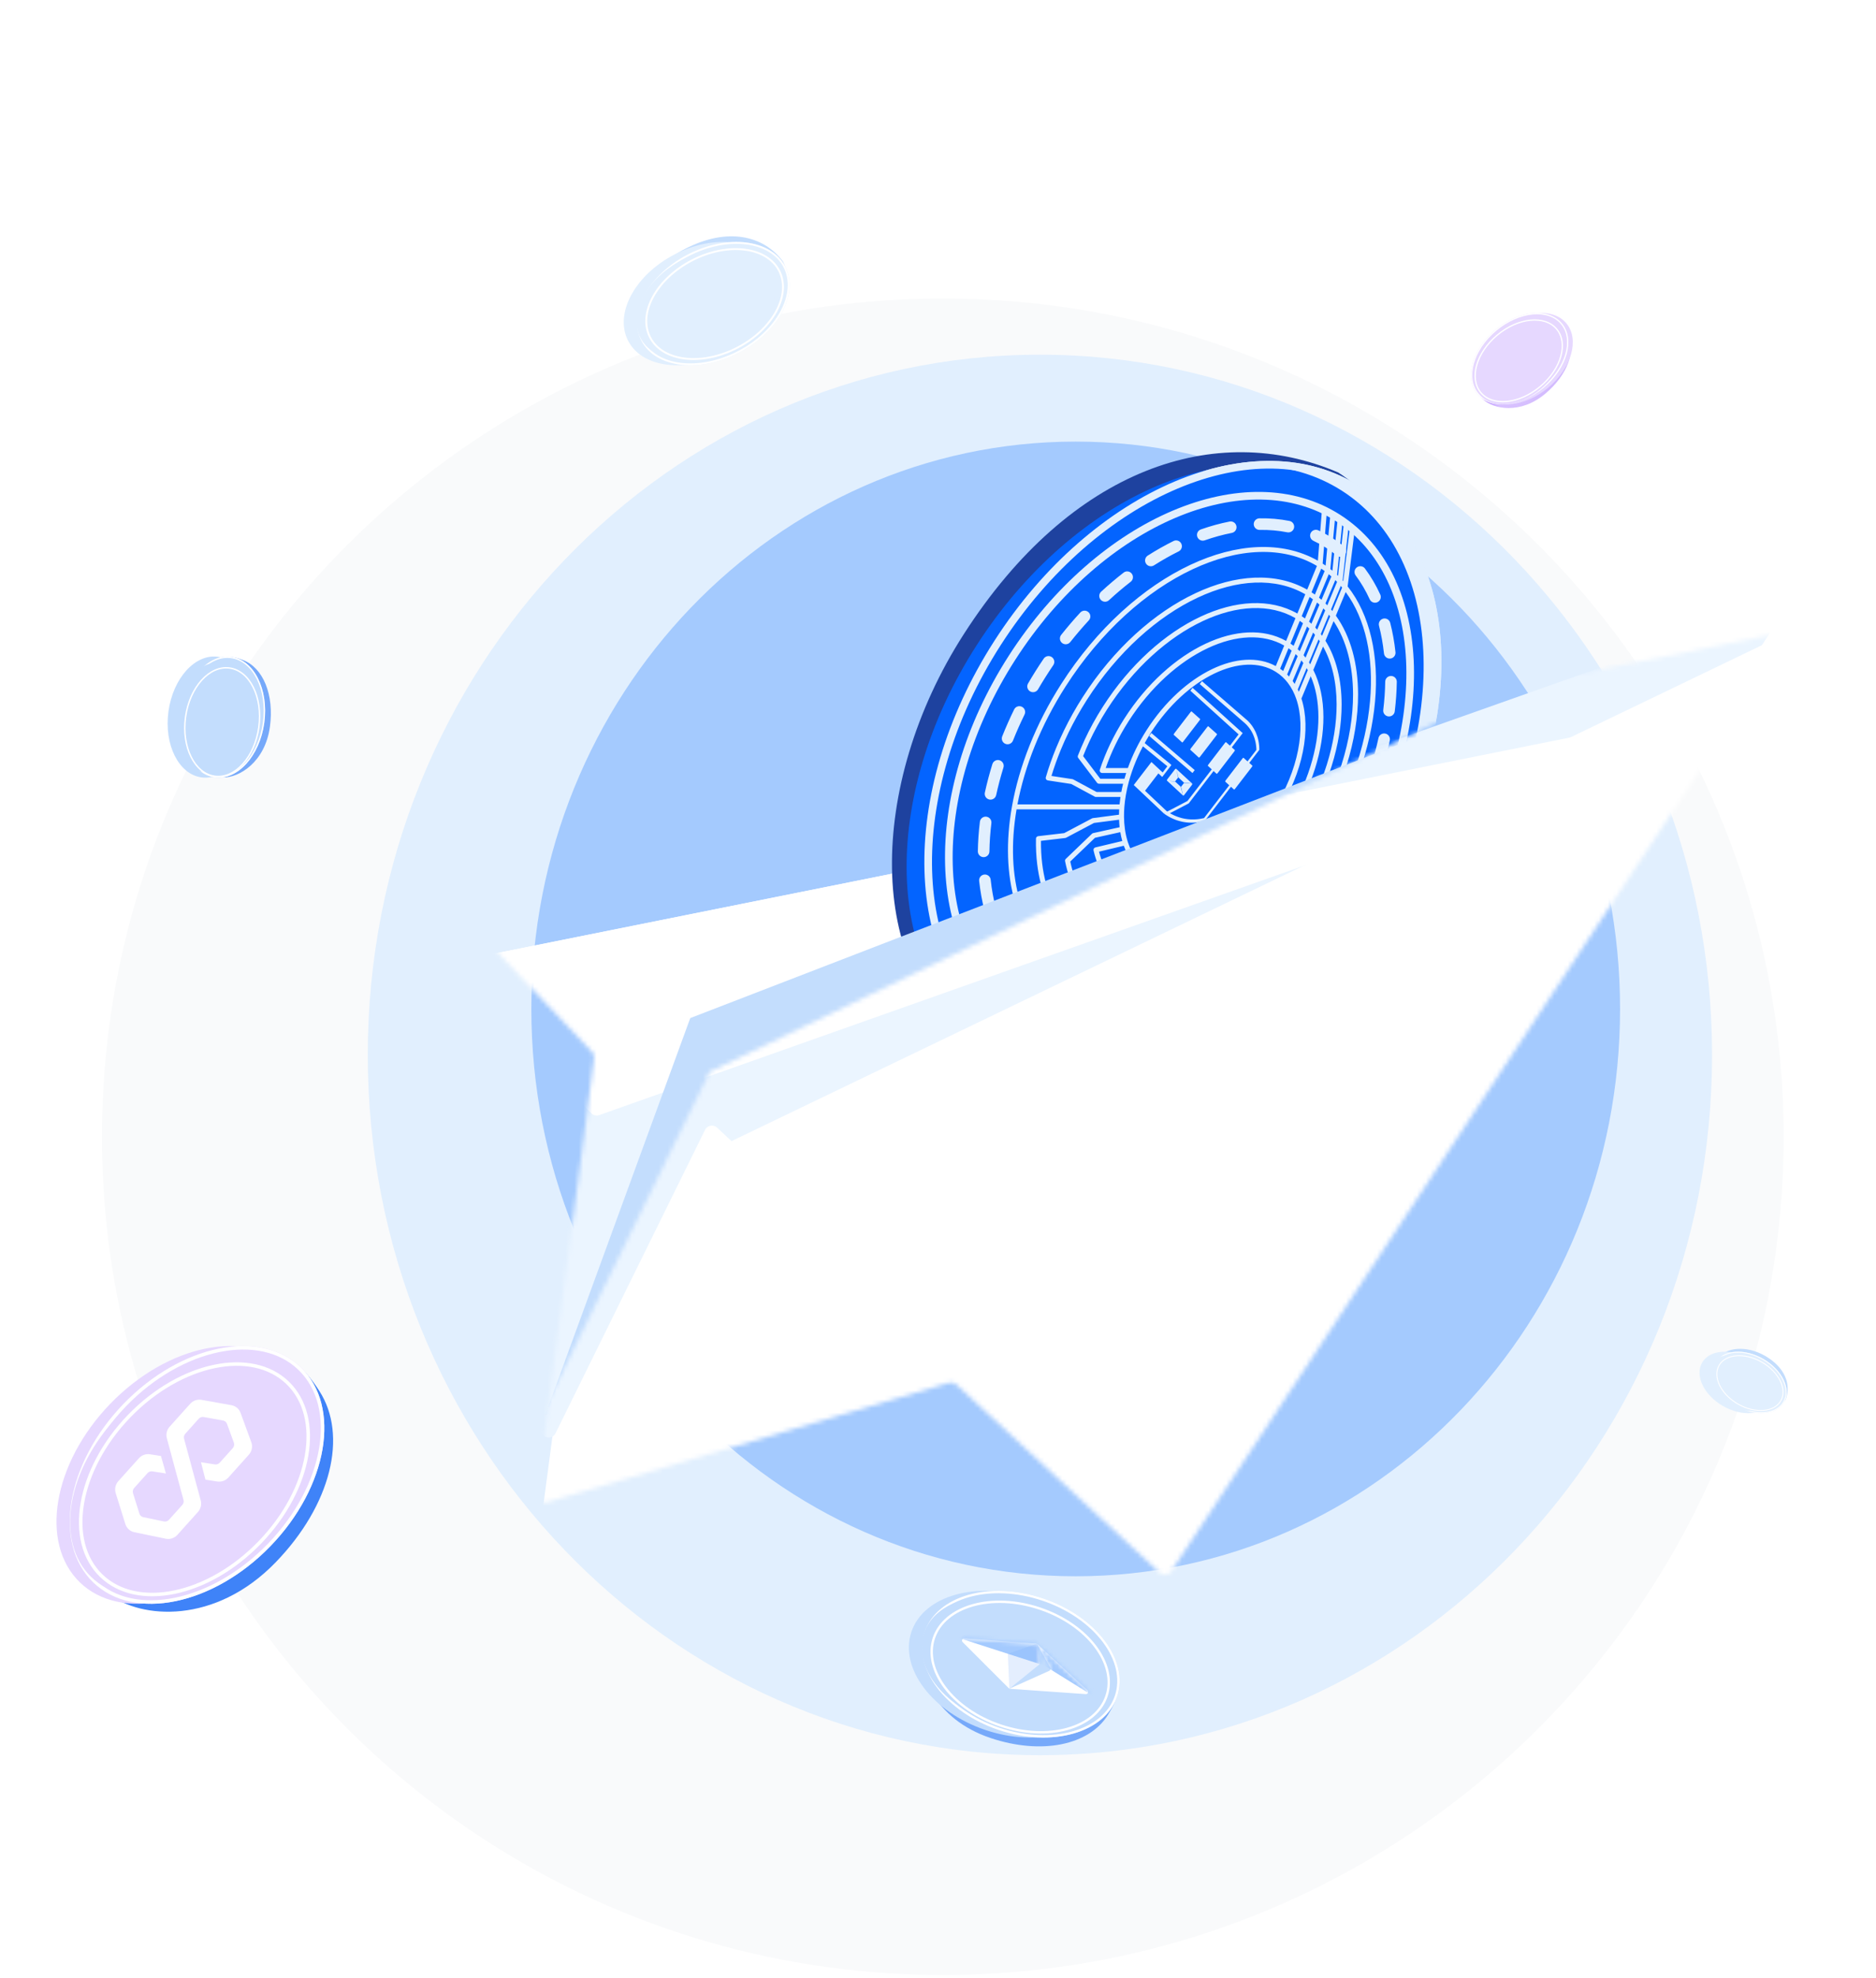 <svg width="423" height="446" viewBox="0 0 423 446" fill="none" xmlns="http://www.w3.org/2000/svg">
<path d="M22.996 256.315C22.996 151.926 107.878 67.303 212.584 67.303C317.291 67.303 402.172 151.926 402.172 256.315C402.172 360.703 317.291 445.326 212.584 445.326C107.878 445.326 22.996 360.703 22.996 256.315Z" fill="#F9FAFB"/>
<path d="M82.925 237.874C82.925 150.671 150.779 79.98 234.48 79.98C318.182 79.98 386.035 150.671 386.035 237.874C386.035 325.076 318.182 395.768 234.48 395.768C150.779 395.768 82.925 325.076 82.925 237.874Z" fill="#E1EFFE"/>
<path d="M119.808 227.501C119.808 156.848 174.762 99.573 242.551 99.573C310.339 99.573 365.293 156.848 365.293 227.501C365.293 298.154 310.339 355.43 242.551 355.43C174.762 355.43 119.808 298.154 119.808 227.501Z" fill="#A4CAFE"/>
<g filter="url(#filter0_d_204_41136)">
<mask id="mask0_204_41136" style="mask-type:alpha" maskUnits="userSpaceOnUse" x="102" y="125" width="301" height="213">
<path d="M104.16 184.489L399.979 125.054C401.48 124.752 402.6 126.413 401.756 127.692L264.096 336.299C263.511 337.186 262.269 337.337 261.489 336.615L215.626 294.191C215.18 293.778 214.549 293.631 213.966 293.804L123.198 320.787C122.002 321.142 120.836 320.147 120.999 318.91L133.966 220.617C134.034 220.101 133.865 219.582 133.507 219.205L103.25 187.364C102.317 186.382 102.831 184.756 104.16 184.489Z" fill="white"/>
</mask>
<g mask="url(#mask0_204_41136)">
<g filter="url(#filter1_d_204_41136)">
<path d="M104.16 184.489L399.979 125.054C401.48 124.752 402.6 126.413 401.756 127.692L264.096 336.299C263.511 337.186 262.269 337.337 261.489 336.615L215.626 294.191C215.18 293.778 214.549 293.631 213.966 293.804L123.198 320.787C122.002 321.142 120.836 320.147 120.999 318.91L133.966 220.617C134.034 220.101 133.865 219.582 133.507 219.205L103.25 187.364C102.317 186.382 102.831 184.756 104.16 184.489Z" fill="white"/>
</g>
<g filter="url(#filter2_d_204_41136)">
<path d="M401.198 128.528L264.095 336.292C263.507 337.182 262.26 337.33 261.481 336.601L161.693 243.277C160.848 242.488 159.482 242.737 158.971 243.774L125.264 312.171C124.403 313.919 121.756 313.116 122.011 311.184L133.928 220.85C134.013 220.208 134.451 219.667 135.061 219.451L399.185 125.955C400.743 125.404 402.108 127.149 401.198 128.528Z" fill="#EBF5FF"/>
</g>
<g filter="url(#filter3_d_204_41136)">
<path d="M400.59 129.441L264.094 336.285C263.507 337.176 262.259 337.323 261.48 336.594L161.834 243.404C160.95 242.577 161.172 241.119 162.264 240.593L398.405 126.94C399.981 126.181 401.554 127.981 400.59 129.441Z" fill="white"/>
</g>
<g filter="url(#filter4_d_204_41136)">
<path d="M104.159 184.495L399.282 125.199C399.701 125.115 399.868 125.719 399.465 125.862L135.126 219.434C134.485 219.661 133.771 219.49 133.303 218.997L103.249 187.37C102.316 186.388 102.83 184.762 104.159 184.495Z" fill="white"/>
</g>
<path d="M400.59 129.441L264.094 336.285C263.507 337.176 262.259 337.323 261.48 336.594L161.834 243.404C160.95 242.577 161.172 241.119 162.264 240.593L398.405 126.94C399.981 126.181 401.554 127.981 400.59 129.441Z" fill="white"/>
</g>
</g>
<mask id="mask1_204_41136" style="mask-type:alpha" maskUnits="userSpaceOnUse" x="102" y="-3" width="302" height="324">
<path d="M160.013 241.693L403.704 124.481L389.169 64.306L157.57 -3L102.764 185.588L134.082 219.805L122.901 303.644L121.178 320.871L160.013 241.693Z" fill="#D9D9D9"/>
</mask>
<g mask="url(#mask1_204_41136)">
<g filter="url(#filter5_d_204_41136)">
<path d="M304.303 189.934C282.263 224.23 242.521 243.354 219.055 228.274C195.59 213.194 195.291 171.265 217.331 136.969C241.451 99.438 274.182 88.734 301.722 100.53C325.188 115.61 326.343 155.638 304.303 189.934Z" fill="#1E429F"/>
<path d="M309.203 193.092C287.162 227.388 250.272 242.966 226.806 227.885C203.341 212.805 202.185 172.778 224.225 138.482C246.266 104.185 283.156 88.608 306.621 103.688C330.087 118.768 331.243 158.796 309.203 193.092Z" fill="#E1EFFE"/>
<g filter="url(#filter6_i_204_41136)">
<path d="M309.203 193.092C287.162 227.388 250.272 242.966 226.806 227.885C203.341 212.805 202.185 172.778 224.225 138.482C246.266 104.185 283.156 88.608 306.621 103.688C330.087 118.768 331.243 158.796 309.203 193.092Z" fill="#0364FF"/>
</g>
<path fill-rule="evenodd" clip-rule="evenodd" d="M267.869 227.418C282.42 221.273 296.896 209.055 307.753 192.16C318.61 175.266 323.711 157.023 323.255 141.234C322.799 125.434 316.805 112.28 305.69 105.137C294.575 97.994 280.12 98.007 265.559 104.156C251.007 110.3 236.532 122.519 225.675 139.413C214.818 156.307 209.717 174.551 210.173 190.34C210.629 206.139 216.623 219.293 227.738 226.436C238.853 233.579 253.308 233.566 267.869 227.418ZM226.806 227.885C250.272 242.966 287.162 227.388 309.203 193.092C331.243 158.796 330.087 118.768 306.621 103.688C283.156 88.608 246.266 104.185 224.225 138.482C202.185 172.778 203.341 212.805 226.806 227.885Z" fill="#E1EFFE"/>
<g filter="url(#filter7_di_204_41136)">
<path d="M306.43 190.28C286.397 221.452 252.932 235.652 231.683 221.997C210.434 208.341 209.449 172.001 229.481 140.829C249.514 109.657 282.979 95.457 304.228 109.112C325.477 122.767 326.463 159.107 306.43 190.28Z" fill="#0364FF"/>
</g>
<g filter="url(#filter8_d_204_41136)">
<path fill-rule="evenodd" clip-rule="evenodd" d="M268.84 221.363C282.008 215.775 295.127 204.682 304.981 189.348C314.835 174.015 319.475 157.473 319.088 143.174C318.699 128.864 313.301 116.99 303.297 110.561C293.293 104.132 280.25 104.154 267.072 109.746C253.903 115.334 240.785 126.427 230.931 141.761C221.077 157.094 216.436 173.636 216.824 187.935C217.212 202.245 222.611 214.119 232.615 220.548C242.619 226.977 255.662 226.955 268.84 221.363ZM231.683 221.997C252.932 235.652 286.397 221.452 306.43 190.28C326.463 159.107 325.477 122.767 304.228 109.112C282.979 95.457 249.514 109.657 229.481 140.829C209.449 172.001 210.434 208.341 231.683 221.997Z" fill="#E1EFFE"/>
</g>
<g filter="url(#filter9_d_204_41136)">
<path fill-rule="evenodd" clip-rule="evenodd" d="M299.26 112.583C300.291 113.065 301.297 113.613 302.273 114.229C303.249 114.844 304.177 115.516 305.056 116.239C305.613 116.697 305.694 117.52 305.236 118.077C304.778 118.634 303.955 118.714 303.398 118.256C302.602 117.602 301.763 116.995 300.88 116.438C299.997 115.881 299.087 115.385 298.154 114.948C297.5 114.643 297.218 113.866 297.524 113.213C297.829 112.559 298.606 112.277 299.26 112.583ZM307.941 120.929C308.519 120.498 309.337 120.617 309.768 121.195C311.108 122.991 312.259 124.955 313.221 127.058C313.521 127.714 313.232 128.489 312.577 128.789C311.921 129.089 311.146 128.801 310.846 128.145C309.955 126.198 308.898 124.395 307.675 122.757C307.244 122.179 307.363 121.36 307.941 120.929ZM293.784 112C293.644 112.708 292.957 113.168 292.25 113.027C290.244 112.63 288.161 112.452 286.021 112.487C285.3 112.499 284.706 111.924 284.694 111.203C284.682 110.482 285.257 109.888 285.978 109.876C288.291 109.838 290.559 110.03 292.757 110.466C293.464 110.606 293.924 111.293 293.784 112ZM280.787 111.632C280.925 112.339 280.464 113.025 279.756 113.163C277.74 113.556 275.694 114.118 273.635 114.842C272.955 115.082 272.209 114.724 271.97 114.044C271.731 113.364 272.088 112.618 272.768 112.379C274.94 111.615 277.108 111.019 279.256 110.6C279.964 110.462 280.649 110.924 280.787 111.632ZM313.873 132.499C314.571 132.319 315.284 132.738 315.464 133.437C316.011 135.556 316.408 137.769 316.654 140.057C316.731 140.774 316.212 141.418 315.495 141.495C314.778 141.572 314.134 141.054 314.057 140.337C313.824 138.166 313.449 136.078 312.935 134.09C312.755 133.392 313.175 132.679 313.873 132.499ZM315.665 145.418C316.386 145.429 316.961 146.022 316.95 146.743C316.917 148.919 316.763 151.143 316.489 153.402C316.402 154.118 315.751 154.627 315.035 154.54C314.319 154.453 313.809 153.803 313.896 153.087C314.16 150.915 314.308 148.783 314.339 146.703C314.35 145.982 314.944 145.407 315.665 145.418ZM268.357 115.581C268.678 116.227 268.414 117.01 267.768 117.331C265.905 118.255 264.044 119.307 262.198 120.481C261.59 120.867 260.783 120.688 260.396 120.079C260.009 119.471 260.189 118.664 260.797 118.277C262.717 117.056 264.658 115.959 266.607 114.991C267.253 114.671 268.037 114.935 268.357 115.581ZM257.184 122.347C257.626 122.916 257.523 123.736 256.954 124.179C255.294 125.467 253.658 126.854 252.053 128.336C251.524 128.825 250.697 128.793 250.208 128.263C249.719 127.733 249.752 126.907 250.282 126.418C251.939 124.887 253.632 123.451 255.352 122.116C255.921 121.674 256.742 121.777 257.184 122.347ZM314.373 158.416C315.077 158.569 315.524 159.265 315.37 159.97C314.906 162.097 314.34 164.243 313.673 166.399C313.459 167.088 312.728 167.473 312.039 167.26C311.35 167.047 310.965 166.315 311.178 165.626C311.824 163.54 312.371 161.466 312.819 159.413C312.972 158.709 313.668 158.262 314.373 158.416ZM247.433 131.042C247.963 131.531 247.995 132.357 247.506 132.887C246.071 134.441 244.673 136.074 243.318 137.782C242.87 138.347 242.049 138.442 241.484 137.994C240.919 137.546 240.824 136.725 241.272 136.16C242.667 134.4 244.108 132.718 245.588 131.116C246.077 130.586 246.903 130.553 247.433 131.042ZM310.727 170.962C311.396 171.229 311.723 171.989 311.455 172.659C310.647 174.684 309.749 176.71 308.763 178.726C308.446 179.374 307.664 179.642 307.016 179.326C306.368 179.009 306.1 178.227 306.417 177.579C307.375 175.62 308.246 173.655 309.03 171.691C309.297 171.021 310.057 170.695 310.727 170.962ZM239.156 141.162C239.752 141.568 239.906 142.38 239.499 142.976C238.898 143.859 238.308 144.758 237.731 145.673C237.154 146.588 236.597 147.508 236.059 148.431C235.696 149.054 234.897 149.265 234.274 148.902C233.651 148.539 233.44 147.74 233.803 147.117C234.356 146.167 234.929 145.221 235.522 144.28C236.116 143.339 236.723 142.414 237.341 141.506C237.747 140.91 238.56 140.756 239.156 141.162ZM305.16 182.792C305.784 183.154 305.995 183.954 305.632 184.577C305.079 185.527 304.505 186.472 303.912 187.414C303.318 188.355 302.712 189.28 302.093 190.188C301.687 190.784 300.875 190.938 300.279 190.532C299.683 190.126 299.529 189.313 299.935 188.717C300.536 187.835 301.126 186.936 301.703 186.02C302.28 185.105 302.837 184.186 303.375 183.263C303.738 182.64 304.537 182.429 305.16 182.792ZM232.418 152.368C233.066 152.685 233.334 153.467 233.017 154.115C232.059 156.073 231.188 158.039 230.404 160.003C230.137 160.673 229.377 160.999 228.707 160.732C228.038 160.464 227.711 159.705 227.979 159.035C228.787 157.009 229.685 154.984 230.672 152.967C230.988 152.319 231.77 152.051 232.418 152.368ZM297.95 193.699C298.515 194.147 298.61 194.969 298.162 195.534C296.767 197.293 295.326 198.976 293.847 200.578C293.357 201.108 292.531 201.141 292.001 200.651C291.472 200.162 291.439 199.336 291.928 198.806C293.363 197.253 294.761 195.62 296.116 193.911C296.564 193.346 297.385 193.251 297.95 193.699ZM227.395 164.434C228.084 164.647 228.469 165.378 228.256 166.067C227.61 168.154 227.063 170.228 226.616 172.281C226.462 172.985 225.766 173.432 225.061 173.278C224.357 173.124 223.91 172.428 224.064 171.724C224.528 169.597 225.094 167.451 225.761 165.295C225.975 164.606 226.706 164.22 227.395 164.434ZM289.226 203.431C289.715 203.961 289.682 204.787 289.153 205.276C287.495 206.807 285.802 208.242 284.082 209.578C283.513 210.02 282.692 209.917 282.25 209.347C281.808 208.777 281.911 207.957 282.481 207.515C284.14 206.226 285.776 204.839 287.381 203.358C287.911 202.868 288.737 202.901 289.226 203.431ZM224.399 177.153C225.115 177.24 225.625 177.891 225.538 178.607C225.274 180.778 225.127 182.91 225.095 184.99C225.084 185.711 224.49 186.287 223.769 186.276C223.048 186.265 222.473 185.671 222.484 184.95C222.517 182.775 222.671 180.551 222.945 178.292C223.032 177.576 223.683 177.066 224.399 177.153ZM279.038 211.614C279.425 212.223 279.246 213.03 278.637 213.417C276.717 214.638 274.776 215.735 272.827 216.702C272.181 217.023 271.398 216.759 271.077 216.113C270.756 215.467 271.02 214.683 271.666 214.363C273.529 213.438 275.39 212.387 277.236 211.213C277.844 210.826 278.651 211.006 279.038 211.614ZM223.939 190.198C224.656 190.121 225.3 190.64 225.377 191.357C225.61 193.527 225.985 195.615 226.499 197.604C226.679 198.302 226.259 199.014 225.561 199.195C224.863 199.375 224.151 198.955 223.97 198.257C223.423 196.138 223.027 193.925 222.781 191.636C222.703 190.919 223.222 190.275 223.939 190.198ZM267.464 217.65C267.703 218.33 267.346 219.075 266.666 219.315C264.495 220.079 262.327 220.675 260.178 221.094C259.47 221.232 258.785 220.77 258.647 220.062C258.509 219.354 258.971 218.668 259.678 218.53C261.694 218.137 263.74 217.576 265.799 216.851C266.479 216.612 267.225 216.969 267.464 217.65ZM226.857 202.905C227.513 202.605 228.288 202.893 228.588 203.549C229.479 205.496 230.537 207.299 231.759 208.937C232.19 209.515 232.071 210.333 231.493 210.764C230.915 211.196 230.097 211.077 229.666 210.499C228.326 208.703 227.176 206.739 226.213 204.635C225.913 203.98 226.202 203.205 226.857 202.905ZM254.74 220.49C254.752 221.211 254.177 221.806 253.456 221.817C251.143 221.855 248.875 221.663 246.677 221.228C245.97 221.088 245.51 220.401 245.65 219.693C245.79 218.986 246.477 218.526 247.185 218.666C249.19 219.063 251.273 219.241 253.413 219.206C254.134 219.194 254.728 219.769 254.74 220.49ZM234.198 213.617C234.656 213.06 235.479 212.98 236.036 213.438C236.832 214.092 237.671 214.699 238.555 215.256C239.438 215.813 240.347 216.309 241.28 216.745C241.934 217.051 242.216 217.828 241.91 218.481C241.605 219.134 240.828 219.416 240.174 219.111C239.143 218.629 238.137 218.08 237.161 217.465C236.185 216.849 235.257 216.178 234.378 215.455C233.821 214.997 233.74 214.174 234.198 213.617Z" fill="#E1EFFE"/>
</g>
<g filter="url(#filter10_d_204_41136)">
<path fill-rule="evenodd" clip-rule="evenodd" d="M301.226 107.733L300.236 120.089C300.46 120.233 300.682 120.381 300.9 120.533L301.992 108.756L303.12 108.858L301.964 121.319C302.121 121.442 302.276 121.567 302.429 121.694L303.636 109.869L304.763 109.981L303.473 122.615C303.553 122.689 303.632 122.765 303.711 122.84L305.022 110.983L306.148 111.104L304.734 123.891C304.78 123.942 304.826 123.993 304.872 124.044C305.365 120.122 306.148 113.901 306.283 112.834L306.353 112.279L307.477 112.418L307.406 112.973C307.259 114.14 306.335 121.479 305.864 125.223C310.929 131.651 312.961 140.898 312.045 151.182C311.119 161.573 307.182 173.076 300.245 183.935C298.879 186.073 297.441 188.117 295.942 190.062C295.803 190.243 295.568 190.322 295.346 190.264C295.124 190.206 294.96 190.021 294.93 189.796L294.558 186.954C294.029 187.66 293.491 188.352 292.945 189.029L293.383 192.952C293.4 193.104 293.353 193.257 293.253 193.374C285.296 202.665 275.949 209.331 266.814 212.583C257.68 215.835 248.706 215.688 241.587 211.256C231.089 204.719 227.378 190.6 230.177 174.845C231.771 165.877 235.477 156.326 241.29 147.227C249.313 134.669 259.854 125.31 270.439 120.346C280.679 115.543 291.036 114.825 299.153 119.433L300.098 107.645L301.226 107.733ZM298.94 120.607C291.205 116.021 281.117 116.575 270.925 121.355C260.562 126.216 250.174 135.416 242.248 147.823C236.649 156.586 233.041 165.758 231.413 174.383H254.433C254.486 173.83 254.555 173.271 254.641 172.706H249.125C249.03 172.706 248.936 172.683 248.853 172.638L243.537 169.774L238.27 168.974C238.109 168.949 237.967 168.858 237.879 168.722C237.791 168.587 237.767 168.421 237.812 168.267C238.446 166.089 239.216 163.891 240.121 161.69C240.669 160.359 241.266 159.027 241.912 157.698C243.129 155.197 244.52 152.707 246.087 150.254C253.102 139.274 262.321 131.089 271.581 126.745C280.544 122.541 289.623 121.909 296.743 125.957L298.94 120.607ZM296.313 127.003C289.604 123.116 280.888 123.618 272.067 127.755C263.029 131.994 253.963 140.022 247.045 150.851C245.501 153.267 244.13 155.72 242.933 158.182C242.296 159.49 241.709 160.801 241.17 162.111C240.365 164.07 239.668 166.026 239.081 167.966L243.808 168.684C243.873 168.694 243.935 168.714 243.993 168.746L249.269 171.588H254.831C254.948 170.97 255.084 170.346 255.24 169.718H249.806C249.628 169.718 249.46 169.635 249.353 169.494L245.124 163.912C245.008 163.758 244.98 163.557 245.049 163.377C245.511 162.187 246.019 160.995 246.572 159.804C247.731 157.313 249.09 154.83 250.649 152.389C256.72 142.885 264.702 135.797 272.724 132.034C280.479 128.397 288.348 127.84 294.53 131.344L296.313 127.003ZM295.507 131.94L297.287 127.608C297.542 127.778 297.793 127.953 298.039 128.134L296.247 132.455C296.006 132.278 295.759 132.106 295.507 131.94ZM294.101 132.39C288.329 129.047 280.822 129.473 273.21 133.044C265.41 136.702 257.582 143.633 251.606 152.986C250.074 155.385 248.739 157.825 247.601 160.271C247.102 161.344 246.642 162.418 246.219 163.49L250.09 168.6H255.537C255.659 168.169 255.79 167.737 255.93 167.303H250.525C250.344 167.303 250.174 167.218 250.067 167.073C249.961 166.928 249.931 166.742 249.987 166.572C251.246 162.739 253.081 158.844 255.49 155.073C260.542 147.165 267.185 141.264 273.867 138.13C280.294 135.115 286.834 134.633 291.994 137.518L294.101 132.39ZM292.97 138.116L295.072 132.999C295.321 133.169 295.565 133.344 295.803 133.526L293.688 138.627C293.455 138.45 293.216 138.28 292.97 138.116ZM291.565 138.564C286.814 135.84 280.636 136.193 274.353 139.14C267.892 142.17 261.403 147.913 256.448 155.669C254.241 159.123 252.529 162.679 251.311 166.186H256.31C257.328 163.334 258.735 160.448 260.528 157.641C264.608 151.255 269.938 146.46 275.283 143.885C280.376 141.432 285.564 140.963 289.664 143.191L291.565 138.564ZM290.641 143.787L292.535 139.177C292.777 139.345 293.012 139.521 293.242 139.703L291.335 144.301C291.111 144.122 290.88 143.95 290.641 143.787ZM292.228 145.098C292.376 145.245 292.52 145.396 292.66 145.551L294.604 140.954C294.453 140.795 294.298 140.639 294.14 140.488L292.228 145.098ZM294.599 139.38C294.763 139.527 294.923 139.677 295.079 139.831L297.228 134.751C297.06 134.589 296.889 134.431 296.715 134.277L294.599 139.38ZM297.169 133.182C297.348 133.333 297.523 133.488 297.695 133.645L299.515 129.343C299.334 129.179 299.149 129.018 298.961 128.86L297.169 133.182ZM299.411 127.775C299.603 127.93 299.792 128.088 299.978 128.249L302.206 122.982C302.01 122.809 301.811 122.64 301.609 122.475L299.411 127.775ZM300.683 121.757L298.481 127.068C298.232 126.89 297.979 126.718 297.721 126.551L299.911 121.218C300.173 121.392 300.43 121.572 300.683 121.757ZM303.086 123.802L300.86 129.065C301.003 129.205 301.143 129.348 301.282 129.492L303.481 124.202C303.351 124.067 303.219 123.933 303.086 123.802ZM304.322 125.123L302.12 130.42C302.222 130.539 302.321 130.66 302.42 130.781L304.622 125.479C304.523 125.359 304.423 125.241 304.322 125.123ZM305.422 126.501L303.212 131.82C306.549 136.481 308.203 142.664 308.217 149.556C308.236 159.678 304.725 171.418 297.711 182.398L297.409 182.871L296.451 182.275L296.753 181.802C303.671 170.973 307.103 159.438 307.084 149.559C307.072 143.118 305.597 137.418 302.697 133.06L300.861 137.481C303.294 141.388 304.5 146.351 304.51 151.826C304.527 160.594 301.486 170.759 295.415 180.263L295.113 180.736L294.155 180.14L294.457 179.667C300.432 170.314 303.394 160.354 303.378 151.828C303.369 146.834 302.34 142.361 300.32 138.783L298.128 144.061C299.646 147.081 300.398 150.712 300.406 154.655C300.42 161.958 297.887 170.419 292.836 178.326C292.612 178.676 292.386 179.022 292.156 179.364L292.874 183.379L295.26 185.028C295.391 185.118 295.477 185.259 295.497 185.414L295.874 188.286C297.054 186.7 298.194 185.05 299.287 183.339C306.139 172.614 310.009 161.279 310.917 151.084C311.789 141.298 309.929 132.612 305.422 126.501ZM291.414 178.443C291.57 178.207 291.725 177.969 291.878 177.73C296.833 169.974 299.287 161.718 299.274 154.657C299.267 151.239 298.684 148.121 297.541 145.474L295.447 150.515C297.669 157.392 295.839 167.173 290.146 176.084C289.935 176.414 289.721 176.74 289.503 177.062L291.414 178.443ZM288.862 177.984C288.199 178.914 287.509 179.805 286.797 180.654L289.099 182.617C289.19 182.694 289.253 182.799 289.28 182.914L290.169 186.733L292.24 188.109C292.886 187.3 293.521 186.47 294.142 185.62L292.032 184.162C291.909 184.077 291.826 183.947 291.8 183.801L291.041 179.559L288.862 177.984ZM291.528 188.983L289.77 187.815C283.821 194.64 276.877 199.546 270.08 201.963C263.158 204.424 256.337 204.318 250.917 200.943C247.272 198.673 244.7 195.197 243.188 190.963C242.758 189.76 242.413 188.496 242.153 187.18C242.117 186.995 242.177 186.804 242.314 186.672L248.217 181.001C248.292 180.929 248.385 180.879 248.487 180.856L254.451 179.531C254.389 178.975 254.347 178.408 254.326 177.831L248.67 178.569L242.392 181.894C242.33 181.927 242.262 181.948 242.191 181.957L236.715 182.598C236.698 184.365 236.79 186.08 236.991 187.73C237.177 189.255 237.455 190.724 237.826 192.127C239.343 197.873 242.404 202.497 246.974 205.342C253.006 209.098 260.748 209.177 268.764 206.153C276.629 203.186 284.701 197.247 291.528 188.983ZM254.31 176.705C254.314 176.308 254.327 175.906 254.349 175.501H231.212C228.603 190.865 232.36 204.189 242.191 210.311C248.929 214.506 257.515 214.706 266.43 211.532C275.284 208.379 284.412 201.911 292.231 192.835L291.942 190.245C285.111 198.345 277.07 204.216 269.168 207.198C260.935 210.304 252.794 210.288 246.37 206.288C241.507 203.26 238.304 198.369 236.73 192.409C236.346 190.954 236.058 189.435 235.867 187.863C235.641 186.007 235.549 184.076 235.591 182.089C235.597 181.81 235.81 181.578 236.09 181.545L241.952 180.859L248.226 177.535C248.286 177.503 248.352 177.483 248.419 177.474L254.31 176.705ZM254.606 180.642L248.892 181.912L243.325 187.261C243.567 188.421 243.877 189.533 244.255 190.591C245.698 194.628 248.126 197.883 251.521 199.997C256.56 203.135 262.994 203.294 269.696 200.911C276.329 198.553 283.174 193.717 289.052 186.925L288.434 184.269C283.545 189.978 277.818 194.12 272.183 196.228C266.265 198.442 260.393 198.427 255.743 195.532C252.014 193.21 249.636 189.384 248.572 184.748C248.504 184.45 248.691 184.153 248.991 184.081L255.052 182.635C254.87 181.992 254.721 181.327 254.606 180.642ZM255.395 183.703L249.807 185.037C250.875 189.204 253.067 192.544 256.347 194.587C260.606 197.239 266.082 197.315 271.782 195.183C277.348 193.101 283.073 188.928 287.942 183.107L286.063 181.506C282.125 185.956 277.578 189.178 273.135 190.794C268.553 192.461 264.025 192.435 260.43 190.197C258.054 188.718 256.383 186.454 255.395 183.703ZM294.861 148.979L296.882 144.114C296.797 143.958 296.71 143.803 296.621 143.651L294.62 148.465C294.704 148.634 294.784 148.805 294.861 148.979ZM293.918 147.21L295.876 142.499C295.732 142.296 295.583 142.098 295.429 141.904L293.466 146.545C293.623 146.761 293.774 146.983 293.918 147.21ZM295.924 140.733C296.08 140.914 296.232 141.099 296.38 141.287L298.516 136.146C298.374 135.973 298.228 135.804 298.08 135.637L295.924 140.733ZM298.562 134.497C298.711 134.655 298.858 134.815 299.002 134.978L300.807 130.634C300.669 130.482 300.528 130.333 300.386 130.186L298.562 134.497ZM301.63 131.599L299.815 135.967C299.913 136.096 300.009 136.225 300.104 136.356L301.924 131.975C301.828 131.848 301.73 131.723 301.63 131.599ZM299.59 137.594C299.498 137.456 299.404 137.319 299.309 137.184L297.154 142.368C297.248 142.51 297.339 142.654 297.428 142.8L299.59 137.594ZM275.78 144.89C270.652 147.36 265.472 151.998 261.486 158.238C259.659 161.096 258.247 164.036 257.249 166.925C256.973 167.723 256.729 168.516 256.516 169.303C256.248 170.295 256.031 171.277 255.863 172.242C255.701 173.173 255.586 174.089 255.518 174.984C255.46 175.734 255.435 176.47 255.443 177.189C255.453 178.121 255.518 179.023 255.637 179.89C255.781 180.94 256.004 181.936 256.305 182.87C257.201 185.642 258.784 187.85 261.034 189.251C264.241 191.248 268.377 191.333 272.744 189.745C277.11 188.157 281.65 184.911 285.573 180.355C286.509 179.268 287.408 178.108 288.262 176.879C288.577 176.424 288.886 175.96 289.189 175.487C294.824 166.666 296.488 157.134 294.307 150.67C294.078 149.991 293.807 149.346 293.495 148.741C293.165 148.103 292.79 147.508 292.369 146.96C292.005 146.485 291.605 146.045 291.172 145.643C290.702 145.208 290.192 144.817 289.64 144.474C285.91 142.151 280.916 142.415 275.78 144.89Z" fill="#E1EFFE"/>
</g>
<g filter="url(#filter11_d_204_41136)">
<path d="M266.803 158.317L266.796 158.327L266.807 158.328L266.8 158.337L266.792 158.347L266.785 158.356L266.778 158.365L266.771 158.375L266.764 158.384L266.757 158.393L266.75 158.402L266.743 158.412L266.736 158.421L266.728 158.43L266.725 158.443L266.718 158.452L266.715 158.464L266.708 158.474L266.704 158.486L266.697 158.495L266.694 158.507L266.687 158.517L266.687 158.532L266.68 158.541L266.68 158.556L266.673 158.565L266.663 158.579L266.652 158.593L266.641 158.607L266.634 158.617L266.638 158.619L266.635 158.632L266.628 158.641L266.631 158.644L266.628 158.656L266.632 158.659L266.632 158.667L266.636 158.669L266.636 158.677L266.64 158.68L266.643 158.683L266.647 158.686L266.651 158.688L266.655 158.691L266.659 158.694L266.662 158.697L268.537 160.399L268.544 160.405L268.548 160.408L268.552 160.411L268.555 160.414L268.559 160.416L268.563 160.419L268.567 160.422L268.574 160.42L268.578 160.423L268.585 160.422L268.589 160.424L268.6 160.418L268.611 160.412L268.614 160.414L268.625 160.408L268.632 160.399L268.64 160.389L268.65 160.375L268.661 160.361L268.672 160.355L268.679 160.346L268.69 160.339L268.697 160.33L268.708 160.323L268.715 160.314L268.726 160.308L268.733 160.298L268.744 160.292L268.751 160.282L268.758 160.273L268.765 160.264L268.772 160.255L268.779 160.245L268.786 160.236L268.794 160.227L268.801 160.217L268.808 160.208L268.815 160.199L268.822 160.189L268.829 160.18L268.836 160.171L268.843 160.161L268.85 160.152L272.421 155.502L272.435 155.483L272.442 155.474L272.449 155.464L272.456 155.455L272.463 155.446L272.47 155.436L272.478 155.427L272.485 155.418L272.492 155.408L272.499 155.399L272.506 155.39L272.513 155.38L272.52 155.371L272.524 155.359L272.531 155.35L272.534 155.337L272.541 155.328L272.544 155.316L272.552 155.307L272.555 155.294L272.562 155.285L272.565 155.273L272.573 155.264L272.572 155.248L272.579 155.239L272.59 155.225L272.601 155.211L272.608 155.202L272.615 155.192L272.611 155.19L272.614 155.177L272.618 155.165L272.614 155.162L272.617 155.15L272.613 155.147L272.613 155.14L272.609 155.137L272.609 155.129L272.605 155.126L272.602 155.124L272.598 155.121L272.594 155.118L272.59 155.115L272.587 155.112L272.583 155.109L270.694 153.426L270.691 153.423L270.687 153.42L270.683 153.417L270.679 153.414L270.675 153.411L270.672 153.408L270.668 153.406L270.661 153.407L270.657 153.404L270.65 153.406L270.646 153.403L270.638 153.405L270.628 153.412L270.624 153.409L270.613 153.415L270.602 153.422L270.595 153.431L270.584 153.445L270.574 153.459L270.562 153.458L270.555 153.467L270.544 153.474L270.537 153.483L270.526 153.489L270.519 153.499L270.508 153.505L270.501 153.514L270.491 153.521L270.483 153.53L270.473 153.537L270.465 153.546L270.458 153.555L270.451 153.565L270.444 153.574L270.437 153.583L270.43 153.593L270.423 153.602L270.416 153.611L270.409 153.621L270.401 153.63L270.394 153.639L270.387 153.649L270.373 153.667L266.817 158.299L266.81 158.308L266.803 158.317Z" fill="#E1EFFE"/>
<path d="M270.544 161.709L270.536 161.718L270.54 161.706L270.533 161.715L270.526 161.724L270.518 161.734L270.511 161.743L270.504 161.752L270.497 161.762L270.49 161.771L270.483 161.78L270.476 161.79L270.469 161.799L270.465 161.811L270.458 161.82L270.455 161.833L270.448 161.842L270.444 161.854L270.437 161.864L270.434 161.876L270.427 161.885L270.424 161.897L270.416 161.907L270.417 161.922L270.41 161.931L270.414 161.941L270.407 161.951L270.396 161.965L270.385 161.979L270.378 161.988L270.382 161.991L270.375 162L270.379 162.003L270.375 162.015L270.379 162.018L270.376 162.03L270.379 162.033L270.376 162.045L270.38 162.048L270.38 162.056L270.384 162.059L270.384 162.066L270.388 162.069L270.392 162.072L270.395 162.075L270.399 162.078L270.407 162.083L272.304 163.81L272.308 163.813L272.311 163.816L272.315 163.819L272.319 163.822L272.323 163.825L272.326 163.828L272.33 163.831L272.338 163.829L272.341 163.832L272.349 163.83L272.352 163.833L272.36 163.831L272.364 163.834L272.374 163.827L272.378 163.83L272.389 163.824L272.4 163.817L272.407 163.808L272.418 163.794L272.428 163.78L272.439 163.781L272.447 163.772L272.457 163.765L272.465 163.756L272.475 163.75L272.483 163.74L272.493 163.734L272.501 163.725L272.511 163.718L272.519 163.709L272.529 163.702L272.537 163.693L272.544 163.684L272.551 163.674L272.558 163.665L272.565 163.656L272.572 163.646L272.579 163.637L272.586 163.628L272.593 163.618L272.601 163.609L272.608 163.6L272.615 163.59L272.629 163.572L276.221 158.894L276.238 158.87L276.245 158.861L276.253 158.852L276.26 158.842L276.267 158.833L276.274 158.824L276.281 158.814L276.288 158.805L276.295 158.796L276.302 158.786L276.309 158.777L276.317 158.768L276.324 158.758L276.327 158.746L276.334 158.737L276.337 158.725L276.345 158.715L276.348 158.703L276.355 158.694L276.358 158.682L276.365 158.672L276.369 158.66L276.376 158.651L276.376 158.636L276.383 158.626L276.393 158.612L276.404 158.598L276.411 158.589L276.414 158.577L276.418 158.565L276.414 158.562L276.421 158.552L276.417 158.55L276.421 158.537L276.417 158.534L276.417 158.527L276.413 158.524L276.413 158.517L276.409 158.514L276.405 158.511L276.401 158.508L276.398 158.505L276.394 158.502L276.39 158.499L276.386 158.496L274.471 156.785L274.467 156.782L274.464 156.779L274.46 156.777L274.456 156.774L274.452 156.771L274.449 156.768L274.445 156.765L274.437 156.767L274.434 156.764L274.426 156.766L274.423 156.763L274.412 156.769L274.408 156.766L274.397 156.773L274.393 156.77L274.382 156.776L274.379 156.774L274.372 156.783L274.368 156.78L274.361 156.789L274.35 156.803L274.339 156.817L274.328 156.816L274.321 156.826L274.31 156.832L274.303 156.841L274.292 156.848L274.285 156.857L274.274 156.864L274.267 156.873L274.256 156.879L274.249 156.889L274.238 156.895L274.231 156.904L274.224 156.914L274.217 156.923L274.21 156.932L274.203 156.942L274.196 156.951L274.188 156.96L274.181 156.97L274.174 156.979L274.167 156.988L274.16 156.998L274.153 157.007L274.139 157.026L270.558 161.69L270.551 161.699L270.544 161.709Z" fill="#E1EFFE"/>
<path d="M266.977 169.193L265.312 169.059L266.989 169.247L268.232 170.401L268.735 172.369L265.16 169.047L265.15 169.046L265.147 169.043L265.143 169.04L265.139 169.038L265.135 169.035L265.132 169.032L265.128 169.029L265.124 169.026L265.124 169.018L265.12 169.016L265.12 169.008L265.116 169.005L265.119 168.993L265.116 168.99L265.119 168.978L265.115 168.975L265.119 168.963L265.115 168.96L265.118 168.948L265.114 168.945L265.121 168.928L265.118 168.925L265.128 168.911L265.124 168.908L265.135 168.894L265.142 168.885L265.142 168.87L265.149 168.861L265.148 168.845L265.156 168.836L265.155 168.821L265.162 168.812L265.166 168.8L265.173 168.79L265.176 168.778L265.183 168.769L265.186 168.757L265.194 168.747L265.197 168.735L265.204 168.726L265.211 168.716L265.218 168.707L265.225 168.698L265.232 168.688L265.24 168.679L265.247 168.67L265.254 168.66L265.261 168.651L265.268 168.642L265.275 168.632L265.282 168.623L266.861 166.568L266.875 166.55L266.883 166.54L266.89 166.531L266.897 166.522L266.904 166.512L266.911 166.503L266.918 166.494L266.925 166.484L266.932 166.475L266.939 166.466L266.947 166.456L266.957 166.45L266.965 166.441L266.975 166.434L266.983 166.425L266.993 166.418L267 166.409L267.011 166.403L267.018 166.393L267.033 166.39L267.04 166.381L267.051 166.382L267.058 166.372L267.07 166.373L267.08 166.359L267.095 166.348L267.098 166.351L267.109 166.345L267.113 166.348L267.124 166.341L267.128 166.344L267.139 166.338L267.142 166.34L267.153 166.334L267.157 166.337L267.164 166.335L267.168 166.338L267.175 166.336L267.179 166.339L267.183 166.342L267.187 166.345L267.191 166.348L267.194 166.351L267.198 166.353L267.202 166.356L267.206 166.359L267.209 166.362L270.804 169.671L268.954 169.462L267.708 168.312L267.704 168.317L267.209 166.362L267.638 168.318L267.634 168.323L267.631 168.327L267.627 168.332L267.624 168.337L267.62 168.341L267.616 168.346L267.613 168.351L267.609 168.355L267.606 168.36L267.599 168.369L267.592 168.379L267.044 169.097L267.037 169.106L267.03 169.115L267.023 169.125L267.019 169.129L267.016 169.134L267.012 169.139L267.008 169.143L267.005 169.148L267.001 169.153L266.998 169.157L266.994 169.162L266.991 169.167L266.987 169.171L266.977 169.193Z" fill="#E1EFFE"/>
<path d="M271.382 166.646L261.623 158.301L261.619 158.298L261.121 158.95L270.877 167.308L271.382 166.646Z" fill="#E1EFFE"/>
<path d="M270.8 169.676L268.959 169.525L268.957 169.56L268.953 169.565L268.95 169.569L268.946 169.574L268.943 169.579L268.939 169.583L268.935 169.588L268.932 169.593L268.928 169.597L268.925 169.602L268.921 169.607L268.914 169.616L268.907 169.625L268.9 169.635L268.349 170.357L268.342 170.366L268.335 170.376L268.331 170.38L268.327 170.385L268.324 170.39L268.32 170.394L268.317 170.399L268.313 170.404L268.31 170.408L268.306 170.413L268.739 172.387L268.742 172.39L268.746 172.393L268.75 172.396L268.754 172.399L268.758 172.402L268.761 172.404L268.765 172.407L268.769 172.41L268.773 172.413L268.78 172.411L268.784 172.414L268.791 172.412L268.795 172.415L268.806 172.409L268.809 172.412L268.82 172.405L268.824 172.408L268.835 172.402L268.839 172.404L268.85 172.398L268.853 172.401L268.864 172.387L268.868 172.39L268.879 172.376L268.889 172.362L268.904 172.358L268.911 172.349L268.926 172.345L268.933 172.336L268.944 172.33L268.951 172.32L268.962 172.314L268.969 172.305L268.98 172.298L268.987 172.289L268.994 172.279L269.001 172.27L269.008 172.261L269.015 172.251L269.022 172.242L269.029 172.233L269.036 172.223L269.044 172.214L269.051 172.205L269.058 172.196L269.065 172.186L269.079 172.168L270.669 170.099L270.676 170.089L270.683 170.08L270.69 170.071L270.697 170.061L270.704 170.052L270.711 170.043L270.718 170.034L270.726 170.024L270.733 170.015L270.74 170.006L270.747 169.996L270.754 169.987L270.761 169.978L270.764 169.965L270.772 169.956L270.775 169.944L270.782 169.935L270.785 169.922L270.793 169.913L270.792 169.898L270.799 169.889L270.799 169.874L270.806 169.864L270.805 169.849L270.813 169.84L270.823 169.826L270.834 169.812L270.83 169.809L270.837 169.792L270.833 169.789L270.837 169.777L270.833 169.774L270.836 169.762L270.832 169.759L270.836 169.747L270.832 169.744L270.835 169.732L270.832 169.729L270.835 169.717L270.831 169.714L270.831 169.706L270.827 169.703L270.827 169.696L270.823 169.693L270.819 169.69L270.816 169.687L270.804 169.679L270.8 169.676Z" fill="#E1EFFE"/>
<path d="M285.186 158.225L285.273 158.432L285.246 158.389L285.33 158.6L285.405 158.798L285.453 158.93L285.522 159.13L285.583 159.331L285.637 159.535L285.687 159.742L285.733 159.947L285.776 160.157L285.815 160.364L285.847 160.572L285.875 160.786L285.9 160.996L285.921 161.211L285.934 161.428L285.944 161.642L285.95 161.86L285.953 162.076L285.917 162.123L283.691 165.018L284.35 165.609L284.353 165.612L284.357 165.615L284.361 165.618L284.365 165.62L284.368 165.623L284.372 165.626L284.376 165.629L284.376 165.637L284.38 165.64L284.377 165.652L284.38 165.655L284.377 165.667L284.381 165.67L284.377 165.682L284.381 165.685L284.378 165.697L284.382 165.7L284.378 165.712L284.382 165.715L284.371 165.729L284.361 165.743L284.361 165.758L284.354 165.767L284.354 165.782L284.347 165.792L284.348 165.807L284.341 165.816L284.337 165.828L284.33 165.838L284.327 165.85L284.32 165.859L284.316 165.871L284.309 165.881L284.306 165.893L284.299 165.902L284.292 165.911L284.285 165.921L284.278 165.93L284.27 165.939L284.263 165.949L284.256 165.958L284.249 165.967L284.242 165.977L284.235 165.986L284.228 165.995L284.221 166.005L284.203 166.028L280.554 170.773L280.547 170.783L280.54 170.792L280.533 170.801L280.526 170.811L280.519 170.82L280.511 170.829L280.504 170.839L280.497 170.848L280.49 170.857L280.483 170.867L280.476 170.876L280.469 170.885L280.462 170.895L280.455 170.904L280.444 170.91L280.437 170.92L280.426 170.926L280.419 170.935L280.408 170.942L280.401 170.951L280.386 170.955L280.379 170.964L280.364 170.968L280.357 170.977L280.346 170.991L280.336 171.005L280.329 171.014L280.322 171.024L280.318 171.021L280.307 171.027L280.303 171.024L280.292 171.031L280.288 171.028L280.278 171.034L280.274 171.031L280.267 171.033L280.263 171.03L280.255 171.032L280.252 171.029L280.248 171.026L280.244 171.023L280.24 171.021L280.237 171.018L280.233 171.015L280.218 171.003L279.563 170.408L273.642 178.11L273.286 178.2L272.927 178.28L272.568 178.345L272.208 178.402L271.847 178.445L271.483 178.476L271.115 178.498L270.75 178.507L270.385 178.501L270.016 178.485L269.646 178.454L269.279 178.41L268.913 178.352L268.542 178.283L268.174 178.194L267.803 178.095L267.434 177.984L267.069 177.853L266.703 177.707L266.337 177.546L265.971 177.369L265.604 177.178L265.24 176.967L264.88 176.744L264.522 176.501L264.752 176.152L264.496 176.488L258.697 171.011L257.696 170.063L257.692 170.06L257.688 170.058L257.685 170.055L257.681 170.052L257.677 170.049L257.673 170.046L257.67 170.043L257.666 170.04L257.662 170.037L257.658 170.034L257.655 170.032L257.651 170.029L257.651 170.021L257.647 170.018L257.647 170.011L257.646 170.003L257.65 169.999L257.657 169.989L257.664 169.98L257.671 169.971L257.678 169.961L257.685 169.952L257.693 169.943L257.7 169.933L257.707 169.924L257.714 169.915L257.721 169.905L257.728 169.896L257.735 169.887L257.742 169.877L257.749 169.868L257.757 169.859L259.641 167.403L259.648 167.394L259.655 167.384L259.663 167.375L259.67 167.366L259.677 167.356L259.684 167.347L261.124 165.474L261.622 164.822L262.02 165.191L263.285 166.37L263.687 166.743L264.157 167.175L265.216 165.786L259.531 161.144L260.029 160.492L265.721 165.131L266.123 165.504L265.621 166.161L264.053 168.202L263.985 168.135L263.655 167.825L263.193 167.391L261.76 169.254L261.756 169.259L261.749 169.268L261.742 169.278L261.735 169.287L261.728 169.296L261.72 169.306L261.699 169.334L260.184 171.305L265.032 175.879L265.198 175.991L269.751 173.609L275.227 166.482L274.375 165.707L274.372 165.705L274.368 165.702L274.364 165.699L274.36 165.696L274.357 165.693L274.353 165.69L274.353 165.683L274.349 165.68L274.349 165.672L274.345 165.669L274.348 165.657L274.344 165.654L274.348 165.642L274.344 165.639L274.347 165.627L274.344 165.624L274.347 165.612L274.354 165.595L274.365 165.581L274.375 165.567L274.375 165.552L274.382 165.543L274.385 165.53L274.392 165.521L274.396 165.509L274.403 165.5L274.406 165.487L274.413 165.478L274.417 165.466L274.424 165.457L274.427 165.444L274.434 165.435L274.441 165.426L274.448 165.416L274.455 165.407L274.463 165.398L274.47 165.388L274.477 165.379L274.484 165.37L274.491 165.36L274.498 165.351L274.505 165.342L274.512 165.333L274.519 165.323L274.527 165.314L274.534 165.305L278.139 160.608L278.154 160.589L278.161 160.58L278.168 160.57L278.175 160.561L278.182 160.552L278.189 160.542L278.196 160.533L278.203 160.524L278.211 160.514L278.218 160.505L278.225 160.496L278.232 160.486L278.239 160.477L278.25 160.471L278.257 160.461L278.268 160.455L278.275 160.446L278.286 160.439L278.293 160.43L278.304 160.423L278.311 160.414L278.326 160.41L278.333 160.401L278.343 160.387L278.354 160.373L278.361 160.364L278.368 160.354L278.379 160.348L278.383 160.351L278.394 160.344L278.398 160.347L278.408 160.341L278.412 160.344L278.42 160.342L278.423 160.345L278.431 160.343L278.434 160.346L278.438 160.349L278.442 160.352L278.446 160.355L278.45 160.357L278.453 160.36L278.468 160.372L279.327 161.138L281.28 158.593L270.401 148.741L270.898 148.089L281.785 157.931L281.872 158.013L282.205 158.303L279.74 161.511L280.403 162.105L280.406 162.108L280.41 162.111L280.414 162.114L280.418 162.116L280.421 162.119L280.422 162.127L280.425 162.13L280.426 162.137L280.429 162.14L280.43 162.148L280.433 162.151L280.43 162.163L280.434 162.166L280.43 162.178L280.434 162.181L280.431 162.193L280.435 162.196L280.431 162.208L280.421 162.222L280.41 162.236L280.41 162.251L280.403 162.26L280.404 162.275L280.397 162.285L280.393 162.297L280.386 162.306L280.383 162.318L280.376 162.328L280.372 162.34L280.365 162.349L280.362 162.362L280.355 162.371L280.352 162.383L280.344 162.392L280.337 162.402L280.33 162.411L280.323 162.42L280.316 162.43L280.309 162.439L280.302 162.448L280.295 162.458L280.288 162.467L280.28 162.476L280.273 162.486L280.266 162.495L280.252 162.514L276.632 167.222L276.614 167.245L276.607 167.254L276.6 167.264L276.593 167.273L276.585 167.282L276.578 167.292L276.571 167.301L276.564 167.31L276.557 167.319L276.55 167.329L276.543 167.338L276.532 167.345L276.525 167.354L276.514 167.36L276.507 167.37L276.496 167.376L276.489 167.385L276.478 167.392L276.471 167.401L276.46 167.408L276.453 167.417L276.438 167.421L276.431 167.43L276.42 167.444L276.41 167.458L276.403 167.467L276.396 167.477L276.392 167.474L276.381 167.48L276.37 167.487L276.366 167.484L276.355 167.49L276.352 167.487L276.344 167.489L276.34 167.486L276.333 167.488L276.329 167.485L276.326 167.482L276.322 167.479L276.318 167.476L276.314 167.474L276.311 167.471L276.295 167.459L275.637 166.861L270.018 174.174L270.01 174.168L265.798 176.368L266.031 176.501L266.372 176.68L266.712 176.843L267.052 176.992L267.395 177.128L267.738 177.25L268.08 177.356L268.422 177.455L268.764 177.538L269.105 177.607L269.45 177.663L269.791 177.709L270.131 177.74L270.471 177.763L270.81 177.772L271.15 177.772L271.489 177.758L271.827 177.736L272.162 177.704L272.496 177.656L272.83 177.602L273.16 177.536L273.49 177.463L279.169 170.071L278.295 169.271L278.287 169.266L278.283 169.263L278.28 169.26L278.276 169.257L278.272 169.254L278.272 169.247L278.268 169.244L278.268 169.236L278.264 169.233L278.267 169.221L278.264 169.218L278.267 169.206L278.263 169.203L278.267 169.191L278.263 169.188L278.266 169.176L278.262 169.173L278.273 169.159L278.284 169.145L278.28 169.135L278.287 169.125L278.286 169.11L278.293 169.101L278.293 169.086L278.3 169.076L278.303 169.064L278.311 169.055L278.314 169.043L278.321 169.033L278.324 169.021L278.331 169.012L278.335 169L278.342 168.99L278.349 168.981L278.356 168.972L278.363 168.962L278.37 168.953L278.377 168.944L278.385 168.934L278.392 168.925L278.399 168.916L278.406 168.906L278.413 168.897L278.42 168.888L278.445 168.855L282.08 164.128L282.087 164.119L282.094 164.11L282.101 164.101L282.108 164.091L282.115 164.082L282.122 164.073L282.129 164.063L282.136 164.054L282.144 164.045L282.151 164.035L282.158 164.026L282.165 164.017L282.172 164.007L282.179 163.998L282.19 163.992L282.197 163.982L282.208 163.976L282.215 163.966L282.226 163.96L282.233 163.951L282.244 163.944L282.251 163.935L282.266 163.931L282.273 163.922L282.283 163.908L282.294 163.894L282.301 163.885L282.312 163.878L282.323 163.872L282.327 163.875L282.338 163.868L282.341 163.871L282.352 163.865L282.356 163.868L282.363 163.866L282.367 163.869L282.374 163.867L282.378 163.87L282.382 163.873L282.386 163.875L282.39 163.878L282.393 163.881L282.397 163.884L282.412 163.896L283.294 164.686L285.296 162.084L285.285 161.81L285.266 161.538L285.24 161.267L285.206 160.998L285.166 160.731L285.117 160.466L285.062 160.202L284.999 159.94L284.929 159.681L284.852 159.422L284.763 159.171L284.668 158.921L284.565 158.673L284.454 158.426L284.333 158.186L284.205 157.948L284.065 157.717L283.918 157.487L283.761 157.263L283.596 157.042L283.42 156.827L283.237 156.613L283.043 156.406L282.834 156.203L282.618 156.001L272.524 147.251L273.022 146.598L282.877 155.122L282.911 155.148L282.983 155.218L283.104 155.31L283.229 155.42L283.369 155.556L283.529 155.715L283.666 155.864L283.81 156.026L283.959 156.206L284.112 156.396L284.22 156.537L284.327 156.685L284.462 156.884L284.593 157.095L284.725 157.313L284.853 157.544L284.978 157.779L285.096 158.023L285.186 158.225Z" fill="#E1EFFE"/>
</g>
</g>
<g style="mix-blend-mode:multiply" filter="url(#filter12_f_204_41136)">
<path d="M155.638 229.564L427.827 124.479L122.906 319.146L155.638 229.564Z" fill="#C3DDFD"/>
</g>
</g>
<path d="M166.56 78.2C157.875 82.694 147.247 81.765 144.077 75.64C140.908 69.515 145.784 60.611 154.469 56.117C163.973 51.2 172.132 53.032 176.547 58.973C179.716 65.098 175.245 73.706 166.56 78.2Z" fill="#C3DDFD"/>
<path d="M166.581 79.551C157.628 84.183 147.802 82.973 144.632 76.848C141.463 70.723 146.151 62.002 155.103 57.37C164.055 52.738 173.882 53.948 177.051 60.073C180.221 66.198 175.533 74.919 166.581 79.551Z" fill="#E1EFFE"/>
<g filter="url(#filter13_i_204_41136)">
<path d="M166.581 79.551C157.628 84.183 147.802 82.973 144.632 76.848C141.463 70.723 146.151 62.002 155.103 57.37C164.055 52.738 173.882 53.948 177.051 60.073C180.221 66.198 175.533 74.919 166.581 79.551Z" fill="#E1EFFE"/>
</g>
<path fill-rule="evenodd" clip-rule="evenodd" d="M153.49 81.811C157.366 82.288 161.975 81.455 166.385 79.173C170.795 76.891 174.137 73.61 175.986 70.17C177.837 66.728 178.174 63.17 176.673 60.269C175.172 57.367 172.072 55.588 168.194 55.11C164.317 54.633 159.709 55.466 155.299 57.748C150.889 60.03 147.546 63.311 145.697 66.751C143.847 70.193 143.509 73.751 145.011 76.652C146.512 79.553 149.611 81.333 153.49 81.811ZM144.632 76.848C147.802 82.973 157.628 84.183 166.581 79.551C175.533 74.919 180.221 66.198 177.051 60.073C173.882 53.948 164.055 52.738 155.103 57.37C146.151 62.002 141.463 70.723 144.632 76.848Z" fill="white"/>
<g filter="url(#filter14_di_204_41136)">
<path d="M166.332 78.606C158.195 82.816 149.272 81.733 146.402 76.186C143.532 70.64 147.802 62.73 155.939 58.52C164.076 54.31 172.998 55.393 175.868 60.939C178.738 66.486 174.469 74.395 166.332 78.606Z" fill="#E1EFFE"/>
</g>
<g filter="url(#filter15_d_204_41136)">
<path fill-rule="evenodd" clip-rule="evenodd" d="M154.443 80.632C157.954 81.058 162.134 80.298 166.136 78.227C170.139 76.156 173.173 73.183 174.853 70.071C176.534 66.957 176.841 63.746 175.49 61.135C174.139 58.524 171.341 56.92 167.827 56.494C164.316 56.067 160.137 56.827 156.135 58.898C152.132 60.969 149.098 63.942 147.418 67.054C145.737 70.169 145.43 73.379 146.781 75.99C148.132 78.602 150.93 80.205 154.443 80.632ZM146.402 76.186C149.272 81.733 158.195 82.816 166.332 78.606C174.469 74.395 178.738 66.486 175.868 60.939C172.998 55.393 164.076 54.31 155.939 58.52C147.802 62.73 143.532 70.64 146.402 76.186Z" fill="white"/>
</g>
<path d="M392.067 316.545C387.921 314.152 385.498 309.523 387.188 306.598C388.877 303.672 393.835 303.329 397.981 305.723C402.518 308.342 403.916 312.191 402.632 315.582C400.943 318.508 396.212 318.939 392.067 316.545Z" fill="#C3DDFD"/>
<path d="M391.472 317.02C387.195 314.551 385.098 310.177 386.787 307.252C388.477 304.326 393.313 303.955 397.589 306.424C401.865 308.893 403.963 313.266 402.273 316.192C400.584 319.118 395.748 319.489 391.472 317.02Z" fill="#E1EFFE"/>
<g filter="url(#filter16_i_204_41136)">
<path d="M391.472 317.02C387.195 314.551 385.098 310.177 386.787 307.252C388.477 304.326 393.313 303.955 397.589 306.424C401.865 308.893 403.963 313.266 402.273 316.192C400.584 319.118 395.748 319.489 391.472 317.02Z" fill="#E1EFFE"/>
</g>
<path fill-rule="evenodd" clip-rule="evenodd" d="M387.081 312.217C387.908 313.942 389.47 315.623 391.576 316.839C393.683 318.055 395.919 318.567 397.827 318.421C399.736 318.275 401.292 317.474 402.093 316.088C402.893 314.702 402.808 312.953 401.98 311.227C401.153 309.502 399.591 307.821 397.485 306.605C395.378 305.389 393.142 304.877 391.234 305.023C389.325 305.169 387.768 305.97 386.968 307.356C386.168 308.742 386.253 310.491 387.081 312.217ZM386.787 307.252C385.098 310.177 387.195 314.551 391.472 317.02C395.748 319.489 400.584 319.118 402.273 316.192C403.963 313.266 401.865 308.893 397.589 306.424C393.313 303.955 388.477 304.326 386.787 307.252Z" fill="white"/>
<g filter="url(#filter17_di_204_41136)">
<path d="M391.802 316.668C387.915 314.424 386.004 310.457 387.534 307.808C389.063 305.158 393.454 304.829 397.341 307.074C401.228 309.318 403.139 313.285 401.609 315.934C400.08 318.583 395.689 318.912 391.802 316.668Z" fill="#E1EFFE"/>
</g>
<g filter="url(#filter18_d_204_41136)">
<path fill-rule="evenodd" clip-rule="evenodd" d="M387.825 312.299C388.577 313.86 389.994 315.384 391.906 316.487C393.818 317.591 395.846 318.057 397.574 317.928C399.303 317.799 400.708 317.077 401.428 315.83C402.149 314.582 402.071 313.004 401.318 311.442C400.567 309.881 399.149 308.358 397.237 307.254C395.325 306.15 393.297 305.684 391.569 305.814C389.84 305.943 388.435 306.665 387.715 307.912C386.994 309.159 387.072 310.737 387.825 312.299ZM387.534 307.808C386.004 310.457 387.915 314.424 391.802 316.668C395.689 318.912 400.08 318.583 401.609 315.934C403.139 313.285 401.228 309.318 397.341 307.074C393.454 304.829 389.063 305.158 387.534 307.808Z" fill="white"/>
</g>
<path d="M233.239 362.984C253.773 375.837 254.024 379.888 249.843 386.645C245.586 393.524 234.886 395.773 223.311 391.885C210.643 387.63 206.584 376.959 207.921 370.925C209.792 362.483 212.833 359.461 233.239 362.984Z" fill="#76A9FA"/>
<path d="M235.179 360.412C247.159 364.436 254.639 374.344 251.885 382.54C249.132 390.737 237.188 394.12 225.208 390.095C213.227 386.071 205.748 376.164 208.501 367.967C211.255 359.77 223.199 356.387 235.179 360.412Z" fill="#C3DDFD"/>
<g filter="url(#filter19_i_204_41136)">
<path d="M235.179 360.412C247.159 364.436 254.639 374.344 251.885 382.54C249.132 390.737 237.188 394.12 225.208 390.095C213.227 386.071 205.748 376.164 208.501 367.967C211.255 359.77 223.199 356.387 235.179 360.412Z" fill="#C3DDFD"/>
</g>
<path fill-rule="evenodd" clip-rule="evenodd" d="M248.631 370.233C245.681 366.325 240.91 362.9 235.009 360.918C229.108 358.936 223.237 358.786 218.526 360.12C213.811 361.455 210.312 364.254 209.008 368.137C207.703 372.019 208.803 376.363 211.756 380.274C214.706 384.182 219.476 387.607 225.378 389.589C231.279 391.572 237.149 391.721 241.861 390.387C246.575 389.052 250.075 386.253 251.379 382.37C252.683 378.488 251.583 374.144 248.631 370.233ZM251.885 382.54C254.639 374.344 247.159 364.436 235.179 360.412C223.199 356.387 211.255 359.77 208.501 367.967C205.748 376.164 213.227 386.071 225.208 390.095C237.188 394.12 249.132 390.737 251.885 382.54Z" fill="white"/>
<g filter="url(#filter20_di_204_41136)">
<path d="M234.55 361.459C245.439 365.117 252.245 374.099 249.752 381.522C247.258 388.944 236.41 391.996 225.521 388.338C214.632 384.68 207.826 375.698 210.319 368.275C212.813 360.853 223.661 357.801 234.55 361.459Z" fill="#C3DDFD"/>
</g>
<g filter="url(#filter21_d_204_41136)">
<path fill-rule="evenodd" clip-rule="evenodd" d="M246.744 370.401C244.066 366.866 239.736 363.764 234.38 361.965C229.024 360.166 223.7 360.025 219.431 361.226C215.159 362.428 212 364.951 210.826 368.445C209.652 371.94 210.647 375.859 213.327 379.396C216.005 382.93 220.335 386.032 225.691 387.832C231.047 389.631 236.371 389.772 240.64 388.571C244.912 387.369 248.072 384.846 249.245 381.351C250.419 377.857 249.424 373.938 246.744 370.401ZM249.752 381.522C252.245 374.099 245.439 365.117 234.55 361.459C223.661 357.801 212.813 360.853 210.319 368.275C207.826 375.698 214.632 384.68 225.521 388.338C236.41 391.996 247.258 388.944 249.752 381.522Z" fill="white"/>
</g>
<g filter="url(#filter22_d_204_41136)">
<path fill-rule="evenodd" clip-rule="evenodd" d="M217.067 368.281L227.446 378.66C227.492 378.705 227.546 378.741 227.604 378.766L234.235 373.398C234.372 373.288 234.44 373.113 234.415 372.939L233.806 368.674C233.75 368.647 233.69 368.631 233.627 368.626L217.458 367.429C216.996 367.394 216.74 367.953 217.067 368.281ZM233.828 368.685L236.811 374.054C236.953 374.31 236.846 374.633 236.578 374.753L227.615 378.771C227.662 378.79 227.713 378.801 227.765 378.805L244.823 380C245.295 380.033 245.545 379.453 245.197 379.133L233.929 368.757C233.898 368.729 233.865 368.705 233.828 368.685Z" fill="white"/>
<mask id="mask2_204_41136" style="mask-type:alpha" maskUnits="userSpaceOnUse" x="216" y="367" width="30" height="14">
<path fill-rule="evenodd" clip-rule="evenodd" d="M217.067 368.281L227.446 378.66C227.492 378.705 227.546 378.741 227.604 378.766L234.235 373.398C234.372 373.288 234.44 373.113 234.415 372.939L233.806 368.674C233.75 368.647 233.69 368.631 233.627 368.626L217.458 367.429C216.996 367.394 216.74 367.953 217.067 368.281ZM233.828 368.685L236.811 374.054C236.953 374.31 236.846 374.633 236.578 374.753L227.615 378.771C227.662 378.79 227.713 378.801 227.765 378.805L244.823 380C245.295 380.033 245.545 379.453 245.197 379.133L233.929 368.757C233.898 368.729 233.865 368.705 233.828 368.685Z" fill="white"/>
</mask>
<g mask="url(#mask2_204_41136)">
<path d="M235.44 373.543L216.117 367.32L224.632 363.062L243.628 372.888L247.558 381.075L235.44 373.543Z" fill="#A4CAFE"/>
</g>
<g style="mix-blend-mode:multiply" opacity="0.2">
<path fill-rule="evenodd" clip-rule="evenodd" d="M233.739 368.647L227.251 370.918L227.578 378.754C227.585 378.758 227.592 378.761 227.6 378.764L227.618 378.752L234.233 373.397C234.369 373.286 234.438 373.112 234.413 372.938L233.804 368.673C233.783 368.663 233.761 368.654 233.739 368.647Z" fill="#76A9FA"/>
</g>
</g>
<path d="M42.719 161.278C47.982 147.735 50.34 147.132 54.791 148.835C59.322 150.569 61.851 156.62 60.862 163.876C59.779 171.818 53.949 175.409 50.244 175.3C45.06 175.147 42.938 173.695 42.719 161.278Z" fill="#76A9FA"/>
<path d="M40.983 160.425C42.006 152.915 47.002 147.394 52.141 148.095C57.279 148.795 60.615 155.451 59.592 162.962C58.568 170.472 53.572 175.993 48.434 175.292C43.295 174.592 39.959 167.936 40.983 160.425Z" fill="#C3DDFD"/>
<g filter="url(#filter23_i_204_41136)">
<path d="M40.983 160.425C42.006 152.915 47.002 147.394 52.141 148.095C57.279 148.795 60.615 155.451 59.592 162.962C58.568 170.472 53.572 175.993 48.434 175.292C43.295 174.592 39.959 167.936 40.983 160.425Z" fill="#C3DDFD"/>
</g>
<path fill-rule="evenodd" clip-rule="evenodd" d="M45.256 151.396C43.285 153.574 41.804 156.769 41.3 160.469C40.796 164.168 41.368 167.644 42.684 170.269C44 172.896 46.043 174.643 48.477 174.975C50.911 175.307 53.347 174.17 55.318 171.991C57.289 169.814 58.77 166.618 59.274 162.918C59.779 159.219 59.206 155.743 57.891 153.118C56.574 150.491 54.531 148.744 52.097 148.412C49.663 148.08 47.228 149.217 45.256 151.396ZM52.141 148.095C47.002 147.394 42.006 152.915 40.983 160.425C39.959 167.936 43.295 174.592 48.434 175.292C53.572 175.993 58.568 170.472 59.592 162.962C60.615 155.451 57.279 148.795 52.141 148.095Z" fill="white"/>
<g filter="url(#filter24_di_204_41136)">
<path d="M41.674 160.685C42.604 153.859 47.13 148.839 51.784 149.473C56.437 150.107 59.455 156.155 58.524 162.982C57.594 169.808 53.068 174.828 48.414 174.193C43.761 173.559 40.743 167.511 41.674 160.685Z" fill="#C3DDFD"/>
</g>
<g filter="url(#filter25_d_204_41136)">
<path fill-rule="evenodd" clip-rule="evenodd" d="M45.57 152.496C43.789 154.471 42.449 157.37 41.991 160.728C41.533 164.086 42.049 167.238 43.237 169.618C44.425 172 46.267 173.578 48.458 173.876C50.648 174.175 52.845 173.147 54.628 171.171C56.409 169.196 57.749 166.296 58.207 162.938C58.665 159.58 58.149 156.428 56.961 154.048C55.773 151.667 53.931 150.089 51.74 149.79C49.55 149.492 47.353 150.519 45.57 152.496ZM51.784 149.473C47.13 148.839 42.604 153.859 41.674 160.685C40.743 167.511 43.761 173.559 48.414 174.193C53.068 174.828 57.594 169.808 58.524 162.982C59.455 156.155 56.437 150.107 51.784 149.473Z" fill="white"/>
</g>
<path d="M30.039 320.756C60.127 301.587 65.672 303.816 72.011 313.653C78.465 323.667 74.683 339.319 62.186 352.25C48.511 366.401 31.752 365.045 24.575 359.448C14.533 351.617 12.44 345.661 30.039 320.756Z" fill="#3F83F8"/>
<path d="M27.852 316.549C40.785 303.165 58.694 299.49 67.851 308.339C77.008 317.188 73.946 335.212 61.012 348.595C48.079 361.979 30.171 365.654 21.013 356.805C11.856 347.955 14.918 329.932 27.852 316.549Z" fill="#E6D8FF"/>
<g filter="url(#filter26_i_204_41136)">
<path d="M27.852 316.549C40.785 303.165 58.694 299.49 67.851 308.339C77.008 317.188 73.946 335.212 61.012 348.595C48.079 361.979 30.171 365.654 21.013 356.805C11.856 347.955 14.918 329.932 27.852 316.549Z" fill="#E6D8FF"/>
</g>
<path fill-rule="evenodd" clip-rule="evenodd" d="M49.426 304.877C42.361 306.327 34.788 310.503 28.417 317.095C22.046 323.688 18.131 331.399 16.924 338.509C15.715 345.623 17.222 352.048 21.56 356.239C25.897 360.431 32.37 361.718 39.438 360.267C46.502 358.817 54.076 354.641 60.447 348.049C66.818 341.456 70.733 333.745 71.94 326.635C73.149 319.521 71.642 313.096 67.304 308.905C62.967 304.713 56.494 303.426 49.426 304.877ZM67.851 308.339C58.694 299.49 40.785 303.165 27.852 316.549C14.918 329.932 11.856 347.955 21.013 356.805C30.171 365.654 48.079 361.979 61.012 348.595C73.946 335.212 77.008 317.188 67.851 308.339Z" fill="white"/>
<g filter="url(#filter27_di_204_41136)">
<path d="M28.836 318.051C40.592 305.887 56.843 302.522 65.135 310.535C73.427 318.548 70.619 334.906 58.864 347.07C47.108 359.234 30.856 362.6 22.564 354.586C14.272 346.573 17.08 330.216 28.836 318.051Z" fill="#E6D8FF"/>
</g>
<g filter="url(#filter28_d_204_41136)">
<path fill-rule="evenodd" clip-rule="evenodd" d="M48.444 307.497C42.049 308.821 35.184 312.614 29.401 318.598C23.619 324.581 20.062 331.572 18.957 338.008C17.852 344.45 19.207 350.248 23.111 354.021C27.015 357.793 32.856 358.95 39.256 357.625C45.651 356.301 52.516 352.507 58.298 346.524C64.081 340.54 67.637 333.549 68.742 327.113C69.848 320.672 68.493 314.873 64.589 311.101C60.685 307.328 54.844 306.171 48.444 307.497ZM65.135 310.535C56.843 302.522 40.592 305.887 28.836 318.051C17.08 330.216 14.272 346.573 22.564 354.586C30.856 362.6 47.108 359.234 58.864 347.07C70.619 334.906 73.427 318.548 65.135 310.535Z" fill="white"/>
</g>
<g filter="url(#filter29_d_204_41136)">
<path fill-rule="evenodd" clip-rule="evenodd" d="M27.683 333.979C27.023 334.715 26.795 335.743 27.087 336.677L29.264 343.649C29.558 344.591 30.334 345.295 31.299 345.495L38.374 346.959C39.337 347.158 40.342 346.824 41.007 346.082L45.635 340.926C46.27 340.218 46.506 339.239 46.261 338.33L45.354 334.973L45.349 334.973L43.83 329.325L43.83 329.325L42.504 324.416C42.398 324.021 42.5 323.596 42.776 323.288L45.811 319.906C46.093 319.592 46.515 319.445 46.925 319.519L51.284 320.301C51.696 320.375 52.037 320.661 52.181 321.055L53.733 325.302C53.887 325.721 53.794 326.194 53.492 326.529L50.546 329.813C50.271 330.119 49.861 330.267 49.459 330.204L46.314 329.713L47.321 333.642L49.995 334.059C50.92 334.204 51.862 333.865 52.495 333.159L57.108 328.02C57.8 327.248 58.014 326.161 57.662 325.198L55.246 318.589C54.914 317.683 54.131 317.025 53.182 316.854L46.444 315.646C45.501 315.476 44.531 315.814 43.883 316.536L39.245 321.704C38.609 322.412 38.373 323.391 38.619 324.3L39.075 325.992L39.077 325.992L39.585 327.88L39.806 328.697L39.805 328.697L40.865 332.634L40.869 332.635L42.375 338.214C42.482 338.609 42.379 339.034 42.103 339.342L39.104 342.684C38.814 343.006 38.378 343.152 37.959 343.065L33.316 342.104C32.897 342.018 32.559 341.712 32.431 341.302L30.993 336.695C30.866 336.288 30.965 335.842 31.252 335.522L34.265 332.165C34.54 331.858 34.95 331.71 35.352 331.773L38.412 332.251L37.298 328.305L34.816 327.918C33.891 327.773 32.948 328.112 32.315 328.818L27.683 333.979Z" fill="white"/>
</g>
<path d="M337.829 75.999C349.609 70.133 351.557 71.166 353.501 75.019C355.481 78.943 353.487 84.538 348.402 88.798C342.837 93.459 336.742 92.312 334.326 89.981C330.946 86.72 330.409 84.454 337.829 75.999Z" fill="url(#paint0_linear_204_41136)"/>
<path d="M337.188 74.366C342.451 69.958 349.163 69.303 352.179 72.904C355.196 76.505 353.374 82.998 348.111 87.406C342.849 91.815 336.137 92.469 333.12 88.868C330.104 85.267 331.925 78.775 337.188 74.366Z" fill="#E6D8FF"/>
<g filter="url(#filter30_i_204_41136)">
<path d="M337.188 74.366C342.451 69.958 349.163 69.303 352.179 72.904C355.196 76.505 353.374 82.998 348.111 87.406C342.849 91.815 336.137 92.469 333.12 88.868C330.104 85.267 331.925 78.775 337.188 74.366Z" fill="#E6D8FF"/>
</g>
<path fill-rule="evenodd" clip-rule="evenodd" d="M345.555 70.92C342.907 71.178 339.967 72.417 337.375 74.588C334.782 76.76 333.047 79.437 332.329 81.999C331.61 84.561 331.914 86.977 333.343 88.682C334.772 90.388 337.096 91.111 339.745 90.852C342.393 90.594 345.333 89.356 347.925 87.184C350.518 85.012 352.252 82.335 352.971 79.774C353.69 77.211 353.386 74.796 351.957 73.09C350.528 71.385 348.204 70.662 345.555 70.92ZM352.179 72.904C349.163 69.303 342.451 69.958 337.188 74.366C331.925 78.775 330.104 85.267 333.12 88.868C336.137 92.469 342.849 91.815 348.111 87.406C353.374 82.998 355.196 76.505 352.179 72.904Z" fill="white"/>
<g filter="url(#filter31_di_204_41136)">
<path d="M337.497 74.958C342.281 70.951 348.373 70.346 351.104 73.607C353.835 76.868 352.172 82.759 347.388 86.766C342.604 90.773 336.512 91.378 333.781 88.117C331.05 84.857 332.713 78.965 337.497 74.958Z" fill="#E6D8FF"/>
</g>
<g filter="url(#filter32_d_204_41136)">
<path fill-rule="evenodd" clip-rule="evenodd" d="M345.099 71.846C342.702 72.084 340.036 73.209 337.683 75.18C335.33 77.151 333.755 79.578 333.1 81.896C332.445 84.216 332.717 86.396 334.003 87.931C335.289 89.466 337.387 90.117 339.786 89.879C342.183 89.641 344.849 88.515 347.202 86.544C349.555 84.573 351.13 82.146 351.785 79.828C352.44 77.508 352.167 75.328 350.882 73.793C349.596 72.258 347.498 71.608 345.099 71.846ZM351.104 73.607C348.373 70.346 342.281 70.951 337.497 74.958C332.713 78.965 331.05 84.857 333.781 88.117C336.512 91.378 342.604 90.773 347.388 86.766C352.172 82.759 353.835 76.868 351.104 73.607Z" fill="white"/>
</g>
<defs>
<filter id="filter0_d_204_41136" x="82.773" y="123.018" width="339.273" height="252.055" filterUnits="userSpaceOnUse" color-interpolation-filters="sRGB">
<feFlood flood-opacity="0" result="BackgroundImageFix"/>
<feColorMatrix in="SourceAlpha" type="matrix" values="0 0 0 0 0 0 0 0 0 0 0 0 0 0 0 0 0 0 127 0" result="hardAlpha"/>
<feOffset dy="18"/>
<feGaussianBlur stdDeviation="10"/>
<feComposite in2="hardAlpha" operator="out"/>
<feColorMatrix type="matrix" values="0 0 0 0 0 0 0 0 0 0.103 0 0 0 0 0.479 0 0 0 0.2 0"/>
<feBlend mode="normal" in2="BackgroundImageFix" result="effect1_dropShadow_204_41136"/>
<feBlend mode="normal" in="SourceGraphic" in2="effect1_dropShadow_204_41136" result="shape"/>
</filter>
<filter id="filter1_d_204_41136" x="88.773" y="125.018" width="327.273" height="240.055" filterUnits="userSpaceOnUse" color-interpolation-filters="sRGB">
<feFlood flood-opacity="0" result="BackgroundImageFix"/>
<feColorMatrix in="SourceAlpha" type="matrix" values="0 0 0 0 0 0 0 0 0 0 0 0 0 0 0 0 0 0 127 0" result="hardAlpha"/>
<feOffset dy="14"/>
<feGaussianBlur stdDeviation="7"/>
<feComposite in2="hardAlpha" operator="out"/>
<feColorMatrix type="matrix" values="0 0 0 0 0.18 0 0 0 0 0.357 0 0 0 0 1 0 0 0 0.2 0"/>
<feBlend mode="normal" in2="BackgroundImageFix" result="effect1_dropShadow_204_41136"/>
<feBlend mode="normal" in="SourceGraphic" in2="effect1_dropShadow_204_41136" result="shape"/>
</filter>
<filter id="filter2_d_204_41136" x="117.992" y="114.85" width="287.5" height="222.217" filterUnits="userSpaceOnUse" color-interpolation-filters="sRGB">
<feFlood flood-opacity="0" result="BackgroundImageFix"/>
<feColorMatrix in="SourceAlpha" type="matrix" values="0 0 0 0 0 0 0 0 0 0 0 0 0 0 0 0 0 0 127 0" result="hardAlpha"/>
<feOffset dy="-7"/>
<feGaussianBlur stdDeviation="2"/>
<feComposite in2="hardAlpha" operator="out"/>
<feColorMatrix type="matrix" values="0 0 0 0 0.18 0 0 0 0 0.357 0 0 0 0 1 0 0 0 0.2 0"/>
<feBlend mode="normal" in2="BackgroundImageFix" result="effect1_dropShadow_204_41136"/>
<feBlend mode="normal" in="SourceGraphic" in2="effect1_dropShadow_204_41136" result="shape"/>
</filter>
<filter id="filter3_d_204_41136" x="147.289" y="116.76" width="267.598" height="238.299" filterUnits="userSpaceOnUse" color-interpolation-filters="sRGB">
<feFlood flood-opacity="0" result="BackgroundImageFix"/>
<feColorMatrix in="SourceAlpha" type="matrix" values="0 0 0 0 0 0 0 0 0 0 0 0 0 0 0 0 0 0 127 0" result="hardAlpha"/>
<feOffset dy="4"/>
<feGaussianBlur stdDeviation="7"/>
<feComposite in2="hardAlpha" operator="out"/>
<feColorMatrix type="matrix" values="0 0 0 0 0.18 0 0 0 0 0.357 0 0 0 0 1 0 0 0 0.2 0"/>
<feBlend mode="normal" in2="BackgroundImageFix" result="effect1_dropShadow_204_41136"/>
<feBlend mode="normal" in="SourceGraphic" in2="effect1_dropShadow_204_41136" result="shape"/>
</filter>
<filter id="filter4_d_204_41136" x="88.773" y="125.191" width="324.922" height="122.342" filterUnits="userSpaceOnUse" color-interpolation-filters="sRGB">
<feFlood flood-opacity="0" result="BackgroundImageFix"/>
<feColorMatrix in="SourceAlpha" type="matrix" values="0 0 0 0 0 0 0 0 0 0 0 0 0 0 0 0 0 0 127 0" result="hardAlpha"/>
<feOffset dy="14"/>
<feGaussianBlur stdDeviation="7"/>
<feComposite in2="hardAlpha" operator="out"/>
<feColorMatrix type="matrix" values="0 0 0 0 0.18 0 0 0 0 0.357 0 0 0 0 1 0 0 0 0.2 0"/>
<feBlend mode="normal" in2="BackgroundImageFix" result="effect1_dropShadow_204_41136"/>
<feBlend mode="normal" in="SourceGraphic" in2="effect1_dropShadow_204_41136" result="shape"/>
</filter>
<filter id="filter5_d_204_41136" x="196.121" y="95.967" width="133.883" height="148.674" filterUnits="userSpaceOnUse" color-interpolation-filters="sRGB">
<feFlood flood-opacity="0" result="BackgroundImageFix"/>
<feColorMatrix in="SourceAlpha" type="matrix" values="0 0 0 0 0 0 0 0 0 0 0 0 0 0 0 0 0 0 127 0" result="hardAlpha"/>
<feOffset dy="6"/>
<feGaussianBlur stdDeviation="2.5"/>
<feComposite in2="hardAlpha" operator="out"/>
<feColorMatrix type="matrix" values="0 0 0 0 0.18 0 0 0 0 0.357 0 0 0 0 1 0 0 0 0.32 0"/>
<feBlend mode="normal" in2="BackgroundImageFix" result="effect1_dropShadow_204_41136"/>
<feBlend mode="normal" in="SourceGraphic" in2="effect1_dropShadow_204_41136" result="shape"/>
</filter>
<filter id="filter6_i_204_41136" x="206.422" y="97.934" width="118.582" height="136.707" filterUnits="userSpaceOnUse" color-interpolation-filters="sRGB">
<feFlood flood-opacity="0" result="BackgroundImageFix"/>
<feBlend mode="normal" in="SourceGraphic" in2="BackgroundImageFix" result="shape"/>
<feColorMatrix in="SourceAlpha" type="matrix" values="0 0 0 0 0 0 0 0 0 0 0 0 0 0 0 0 0 0 127 0" result="hardAlpha"/>
<feOffset dx="-4" dy="1"/>
<feGaussianBlur stdDeviation="1"/>
<feComposite in2="hardAlpha" operator="arithmetic" k2="-1" k3="1"/>
<feColorMatrix type="matrix" values="0 0 0 0 0 0 0 0 0 0 0 0 0 0 0 0 0 0 0.2 0"/>
<feBlend mode="normal" in2="shape" result="effect1_innerShadow_204_41136"/>
</filter>
<filter id="filter7_di_204_41136" x="213.078" y="101.918" width="109.754" height="127.273" filterUnits="userSpaceOnUse" color-interpolation-filters="sRGB">
<feFlood flood-opacity="0" result="BackgroundImageFix"/>
<feColorMatrix in="SourceAlpha" type="matrix" values="0 0 0 0 0 0 0 0 0 0 0 0 0 0 0 0 0 0 127 0" result="hardAlpha"/>
<feOffset/>
<feGaussianBlur stdDeviation="1"/>
<feComposite in2="hardAlpha" operator="out"/>
<feColorMatrix type="matrix" values="0 0 0 0 0.012 0 0 0 0 0.392 0 0 0 0 1 0 0 0 0.6 0"/>
<feBlend mode="normal" in2="BackgroundImageFix" result="effect1_dropShadow_204_41136"/>
<feBlend mode="normal" in="SourceGraphic" in2="effect1_dropShadow_204_41136" result="shape"/>
<feColorMatrix in="SourceAlpha" type="matrix" values="0 0 0 0 0 0 0 0 0 0 0 0 0 0 0 0 0 0 127 0" result="hardAlpha"/>
<feOffset dx="-2"/>
<feGaussianBlur stdDeviation="0.5"/>
<feComposite in2="hardAlpha" operator="arithmetic" k2="-1" k3="1"/>
<feColorMatrix type="matrix" values="0 0 0 0 0.18 0 0 0 0 0.357 0 0 0 0 1 0 0 0 0.2 0"/>
<feBlend mode="normal" in2="shape" result="effect2_innerShadow_204_41136"/>
</filter>
<filter id="filter8_d_204_41136" x="210.078" y="101.918" width="111.754" height="129.273" filterUnits="userSpaceOnUse" color-interpolation-filters="sRGB">
<feFlood flood-opacity="0" result="BackgroundImageFix"/>
<feColorMatrix in="SourceAlpha" type="matrix" values="0 0 0 0 0 0 0 0 0 0 0 0 0 0 0 0 0 0 127 0" result="hardAlpha"/>
<feOffset dx="-2" dy="1"/>
<feGaussianBlur stdDeviation="1.5"/>
<feComposite in2="hardAlpha" operator="out"/>
<feColorMatrix type="matrix" values="0 0 0 0 0 0 0 0 0 0 0 0 0 0 0 0 0 0 0.4 0"/>
<feBlend mode="normal" in2="BackgroundImageFix" result="effect1_dropShadow_204_41136"/>
<feBlend mode="normal" in="SourceGraphic" in2="effect1_dropShadow_204_41136" result="shape"/>
</filter>
<filter id="filter9_d_204_41136" x="217.484" y="107.871" width="100.465" height="117.951" filterUnits="userSpaceOnUse" color-interpolation-filters="sRGB">
<feFlood flood-opacity="0" result="BackgroundImageFix"/>
<feColorMatrix in="SourceAlpha" type="matrix" values="0 0 0 0 0 0 0 0 0 0 0 0 0 0 0 0 0 0 127 0" result="hardAlpha"/>
<feOffset dx="-2" dy="1"/>
<feGaussianBlur stdDeviation="1.5"/>
<feComposite in2="hardAlpha" operator="out"/>
<feColorMatrix type="matrix" values="0 0 0 0 0 0 0 0 0 0 0 0 0 0 0 0 0 0 0.2 0"/>
<feBlend mode="normal" in2="BackgroundImageFix" result="effect1_dropShadow_204_41136"/>
<feBlend mode="normal" in="SourceGraphic" in2="effect1_dropShadow_204_41136" result="shape"/>
</filter>
<filter id="filter10_d_204_41136" x="224.277" y="105.645" width="88.981" height="113.184" filterUnits="userSpaceOnUse" color-interpolation-filters="sRGB">
<feFlood flood-opacity="0" result="BackgroundImageFix"/>
<feColorMatrix in="SourceAlpha" type="matrix" values="0 0 0 0 0 0 0 0 0 0 0 0 0 0 0 0 0 0 127 0" result="hardAlpha"/>
<feOffset dx="-2" dy="1"/>
<feGaussianBlur stdDeviation="1.5"/>
<feComposite in2="hardAlpha" operator="out"/>
<feColorMatrix type="matrix" values="0 0 0 0 0 0 0 0 0 0 0 0 0 0 0 0 0 0 0.2 0"/>
<feBlend mode="normal" in2="BackgroundImageFix" result="effect1_dropShadow_204_41136"/>
<feBlend mode="normal" in="SourceGraphic" in2="effect1_dropShadow_204_41136" result="shape"/>
</filter>
<filter id="filter11_d_204_41136" x="252.645" y="144.598" width="34.309" height="37.91" filterUnits="userSpaceOnUse" color-interpolation-filters="sRGB">
<feFlood flood-opacity="0" result="BackgroundImageFix"/>
<feColorMatrix in="SourceAlpha" type="matrix" values="0 0 0 0 0 0 0 0 0 0 0 0 0 0 0 0 0 0 127 0" result="hardAlpha"/>
<feOffset dx="-2" dy="1"/>
<feGaussianBlur stdDeviation="1.5"/>
<feComposite in2="hardAlpha" operator="out"/>
<feColorMatrix type="matrix" values="0 0 0 0 0 0 0 0 0 0 0 0 0 0 0 0 0 0 0.2 0"/>
<feBlend mode="normal" in2="BackgroundImageFix" result="effect1_dropShadow_204_41136"/>
<feBlend mode="normal" in="SourceGraphic" in2="effect1_dropShadow_204_41136" result="shape"/>
</filter>
<filter id="filter12_f_204_41136" x="117.906" y="119.479" width="314.922" height="204.668" filterUnits="userSpaceOnUse" color-interpolation-filters="sRGB">
<feFlood flood-opacity="0" result="BackgroundImageFix"/>
<feBlend mode="normal" in="SourceGraphic" in2="BackgroundImageFix" result="shape"/>
<feGaussianBlur stdDeviation="2.5" result="effect1_foregroundBlur_204_41136"/>
</filter>
<filter id="filter13_i_204_41136" x="141.641" y="54.555" width="36.402" height="27.812" filterUnits="userSpaceOnUse" color-interpolation-filters="sRGB">
<feFlood flood-opacity="0" result="BackgroundImageFix"/>
<feBlend mode="normal" in="SourceGraphic" in2="BackgroundImageFix" result="shape"/>
<feColorMatrix in="SourceAlpha" type="matrix" values="0 0 0 0 0 0 0 0 0 0 0 0 0 0 0 0 0 0 127 0" result="hardAlpha"/>
<feOffset dx="-3"/>
<feGaussianBlur stdDeviation="1"/>
<feComposite in2="hardAlpha" operator="arithmetic" k2="-1" k3="1"/>
<feColorMatrix type="matrix" values="0 0 0 0 0.18 0 0 0 0 0.357 0 0 0 0 1 0 0 0 0.2 0"/>
<feBlend mode="normal" in2="shape" result="effect1_innerShadow_204_41136"/>
</filter>
<filter id="filter14_di_204_41136" x="143.508" y="53.953" width="35.254" height="29.219" filterUnits="userSpaceOnUse" color-interpolation-filters="sRGB">
<feFlood flood-opacity="0" result="BackgroundImageFix"/>
<feColorMatrix in="SourceAlpha" type="matrix" values="0 0 0 0 0 0 0 0 0 0 0 0 0 0 0 0 0 0 127 0" result="hardAlpha"/>
<feOffset/>
<feGaussianBlur stdDeviation="1"/>
<feComposite in2="hardAlpha" operator="out"/>
<feColorMatrix type="matrix" values="0 0 0 0 0.012 0 0 0 0 0.392 0 0 0 0 1 0 0 0 0.6 0"/>
<feBlend mode="normal" in2="BackgroundImageFix" result="effect1_dropShadow_204_41136"/>
<feBlend mode="normal" in="SourceGraphic" in2="effect1_dropShadow_204_41136" result="shape"/>
<feColorMatrix in="SourceAlpha" type="matrix" values="0 0 0 0 0 0 0 0 0 0 0 0 0 0 0 0 0 0 127 0" result="hardAlpha"/>
<feOffset dx="-2"/>
<feGaussianBlur stdDeviation="0.5"/>
<feComposite in2="hardAlpha" operator="arithmetic" k2="-1" k3="1"/>
<feColorMatrix type="matrix" values="0 0 0 0 0.18 0 0 0 0 0.357 0 0 0 0 1 0 0 0 0.2 0"/>
<feBlend mode="normal" in2="shape" result="effect2_innerShadow_204_41136"/>
</filter>
<filter id="filter15_d_204_41136" x="143.508" y="53.953" width="35.254" height="29.219" filterUnits="userSpaceOnUse" color-interpolation-filters="sRGB">
<feFlood flood-opacity="0" result="BackgroundImageFix"/>
<feColorMatrix in="SourceAlpha" type="matrix" values="0 0 0 0 0 0 0 0 0 0 0 0 0 0 0 0 0 0 127 0" result="hardAlpha"/>
<feOffset/>
<feGaussianBlur stdDeviation="1"/>
<feComposite in2="hardAlpha" operator="out"/>
<feColorMatrix type="matrix" values="0 0 0 0 0.012 0 0 0 0 0.392 0 0 0 0 1 0 0 0 0.6 0"/>
<feBlend mode="normal" in2="BackgroundImageFix" result="effect1_dropShadow_204_41136"/>
<feBlend mode="normal" in="SourceGraphic" in2="effect1_dropShadow_204_41136" result="shape"/>
</filter>
<filter id="filter16_i_204_41136" x="384.203" y="304.789" width="18.656" height="13.865" filterUnits="userSpaceOnUse" color-interpolation-filters="sRGB">
<feFlood flood-opacity="0" result="BackgroundImageFix"/>
<feBlend mode="normal" in="SourceGraphic" in2="BackgroundImageFix" result="shape"/>
<feColorMatrix in="SourceAlpha" type="matrix" values="0 0 0 0 0 0 0 0 0 0 0 0 0 0 0 0 0 0 127 0" result="hardAlpha"/>
<feOffset dx="-3"/>
<feGaussianBlur stdDeviation="1"/>
<feComposite in2="hardAlpha" operator="arithmetic" k2="-1" k3="1"/>
<feColorMatrix type="matrix" values="0 0 0 0 0.18 0 0 0 0 0.357 0 0 0 0 1 0 0 0 0.2 0"/>
<feBlend mode="normal" in2="shape" result="effect1_innerShadow_204_41136"/>
</filter>
<filter id="filter17_di_204_41136" x="385.008" y="303.584" width="19.129" height="16.574" filterUnits="userSpaceOnUse" color-interpolation-filters="sRGB">
<feFlood flood-opacity="0" result="BackgroundImageFix"/>
<feColorMatrix in="SourceAlpha" type="matrix" values="0 0 0 0 0 0 0 0 0 0 0 0 0 0 0 0 0 0 127 0" result="hardAlpha"/>
<feOffset/>
<feGaussianBlur stdDeviation="1"/>
<feComposite in2="hardAlpha" operator="out"/>
<feColorMatrix type="matrix" values="0 0 0 0 0.012 0 0 0 0 0.392 0 0 0 0 1 0 0 0 0.6 0"/>
<feBlend mode="normal" in2="BackgroundImageFix" result="effect1_dropShadow_204_41136"/>
<feBlend mode="normal" in="SourceGraphic" in2="effect1_dropShadow_204_41136" result="shape"/>
<feColorMatrix in="SourceAlpha" type="matrix" values="0 0 0 0 0 0 0 0 0 0 0 0 0 0 0 0 0 0 127 0" result="hardAlpha"/>
<feOffset dx="-2"/>
<feGaussianBlur stdDeviation="0.5"/>
<feComposite in2="hardAlpha" operator="arithmetic" k2="-1" k3="1"/>
<feColorMatrix type="matrix" values="0 0 0 0 0.18 0 0 0 0 0.357 0 0 0 0 1 0 0 0 0.2 0"/>
<feBlend mode="normal" in2="shape" result="effect2_innerShadow_204_41136"/>
</filter>
<filter id="filter18_d_204_41136" x="385.008" y="303.584" width="19.129" height="16.574" filterUnits="userSpaceOnUse" color-interpolation-filters="sRGB">
<feFlood flood-opacity="0" result="BackgroundImageFix"/>
<feColorMatrix in="SourceAlpha" type="matrix" values="0 0 0 0 0 0 0 0 0 0 0 0 0 0 0 0 0 0 127 0" result="hardAlpha"/>
<feOffset/>
<feGaussianBlur stdDeviation="1"/>
<feComposite in2="hardAlpha" operator="out"/>
<feColorMatrix type="matrix" values="0 0 0 0 0.012 0 0 0 0 0.392 0 0 0 0 1 0 0 0 0.6 0"/>
<feBlend mode="normal" in2="BackgroundImageFix" result="effect1_dropShadow_204_41136"/>
<feBlend mode="normal" in="SourceGraphic" in2="effect1_dropShadow_204_41136" result="shape"/>
</filter>
<filter id="filter19_i_204_41136" x="205.93" y="358.715" width="46.527" height="33.076" filterUnits="userSpaceOnUse" color-interpolation-filters="sRGB">
<feFlood flood-opacity="0" result="BackgroundImageFix"/>
<feBlend mode="normal" in="SourceGraphic" in2="BackgroundImageFix" result="shape"/>
<feColorMatrix in="SourceAlpha" type="matrix" values="0 0 0 0 0 0 0 0 0 0 0 0 0 0 0 0 0 0 127 0" result="hardAlpha"/>
<feOffset dx="-3"/>
<feGaussianBlur stdDeviation="1"/>
<feComposite in2="hardAlpha" operator="arithmetic" k2="-1" k3="1"/>
<feColorMatrix type="matrix" values="0 0 0 0 0.773 0 0 0 0 0.717 0 0 0 0 1 0 0 0 0.2 0"/>
<feBlend mode="normal" in2="shape" result="effect1_innerShadow_204_41136"/>
</filter>
<filter id="filter20_di_204_41136" x="207.805" y="357.912" width="44.461" height="33.973" filterUnits="userSpaceOnUse" color-interpolation-filters="sRGB">
<feFlood flood-opacity="0" result="BackgroundImageFix"/>
<feColorMatrix in="SourceAlpha" type="matrix" values="0 0 0 0 0 0 0 0 0 0 0 0 0 0 0 0 0 0 127 0" result="hardAlpha"/>
<feOffset/>
<feGaussianBlur stdDeviation="1"/>
<feComposite in2="hardAlpha" operator="out"/>
<feColorMatrix type="matrix" values="0 0 0 0 0.56 0 0 0 0 0.571 0 0 0 0 0.825 0 0 0 0.6 0"/>
<feBlend mode="normal" in2="BackgroundImageFix" result="effect1_dropShadow_204_41136"/>
<feBlend mode="normal" in="SourceGraphic" in2="effect1_dropShadow_204_41136" result="shape"/>
<feColorMatrix in="SourceAlpha" type="matrix" values="0 0 0 0 0 0 0 0 0 0 0 0 0 0 0 0 0 0 127 0" result="hardAlpha"/>
<feOffset dx="-2"/>
<feGaussianBlur stdDeviation="0.5"/>
<feComposite in2="hardAlpha" operator="arithmetic" k2="-1" k3="1"/>
<feColorMatrix type="matrix" values="0 0 0 0 0.713 0 0 0 0 0.68 0 0 0 0 0.917 0 0 0 0.2 0"/>
<feBlend mode="normal" in2="shape" result="effect2_innerShadow_204_41136"/>
</filter>
<filter id="filter21_d_204_41136" x="207.805" y="358.912" width="44.461" height="33.973" filterUnits="userSpaceOnUse" color-interpolation-filters="sRGB">
<feFlood flood-opacity="0" result="BackgroundImageFix"/>
<feColorMatrix in="SourceAlpha" type="matrix" values="0 0 0 0 0 0 0 0 0 0 0 0 0 0 0 0 0 0 127 0" result="hardAlpha"/>
<feOffset dy="1"/>
<feGaussianBlur stdDeviation="1"/>
<feComposite in2="hardAlpha" operator="out"/>
<feColorMatrix type="matrix" values="0 0 0 0 0.77 0 0 0 0 0.748 0 0 0 0 0.863 0 0 0 0.6 0"/>
<feBlend mode="normal" in2="BackgroundImageFix" result="effect1_dropShadow_204_41136"/>
<feBlend mode="normal" in="SourceGraphic" in2="effect1_dropShadow_204_41136" result="shape"/>
</filter>
<filter id="filter22_d_204_41136" x="215.918" y="367.428" width="30.441" height="15.574" filterUnits="userSpaceOnUse" color-interpolation-filters="sRGB">
<feFlood flood-opacity="0" result="BackgroundImageFix"/>
<feColorMatrix in="SourceAlpha" type="matrix" values="0 0 0 0 0 0 0 0 0 0 0 0 0 0 0 0 0 0 127 0" result="hardAlpha"/>
<feOffset dy="2"/>
<feGaussianBlur stdDeviation="0.5"/>
<feComposite in2="hardAlpha" operator="out"/>
<feColorMatrix type="matrix" values="0 0 0 0 0.012 0 0 0 0 0.392 0 0 0 0 1 0 0 0 0.17 0"/>
<feBlend mode="normal" in2="BackgroundImageFix" result="effect1_dropShadow_204_41136"/>
<feBlend mode="normal" in="SourceGraphic" in2="effect1_dropShadow_204_41136" result="shape"/>
</filter>
<filter id="filter23_i_204_41136" x="38.797" y="148.035" width="20.98" height="27.316" filterUnits="userSpaceOnUse" color-interpolation-filters="sRGB">
<feFlood flood-opacity="0" result="BackgroundImageFix"/>
<feBlend mode="normal" in="SourceGraphic" in2="BackgroundImageFix" result="shape"/>
<feColorMatrix in="SourceAlpha" type="matrix" values="0 0 0 0 0 0 0 0 0 0 0 0 0 0 0 0 0 0 127 0" result="hardAlpha"/>
<feOffset dx="-3"/>
<feGaussianBlur stdDeviation="1"/>
<feComposite in2="hardAlpha" operator="arithmetic" k2="-1" k3="1"/>
<feColorMatrix type="matrix" values="0 0 0 0 0.773 0 0 0 0 0.717 0 0 0 0 1 0 0 0 0.2 0"/>
<feBlend mode="normal" in2="shape" result="effect1_innerShadow_204_41136"/>
</filter>
<filter id="filter24_di_204_41136" x="39.504" y="147.42" width="21.188" height="28.828" filterUnits="userSpaceOnUse" color-interpolation-filters="sRGB">
<feFlood flood-opacity="0" result="BackgroundImageFix"/>
<feColorMatrix in="SourceAlpha" type="matrix" values="0 0 0 0 0 0 0 0 0 0 0 0 0 0 0 0 0 0 127 0" result="hardAlpha"/>
<feOffset/>
<feGaussianBlur stdDeviation="1"/>
<feComposite in2="hardAlpha" operator="out"/>
<feColorMatrix type="matrix" values="0 0 0 0 0.56 0 0 0 0 0.571 0 0 0 0 0.825 0 0 0 0.6 0"/>
<feBlend mode="normal" in2="BackgroundImageFix" result="effect1_dropShadow_204_41136"/>
<feBlend mode="normal" in="SourceGraphic" in2="effect1_dropShadow_204_41136" result="shape"/>
<feColorMatrix in="SourceAlpha" type="matrix" values="0 0 0 0 0 0 0 0 0 0 0 0 0 0 0 0 0 0 127 0" result="hardAlpha"/>
<feOffset dx="-2"/>
<feGaussianBlur stdDeviation="0.5"/>
<feComposite in2="hardAlpha" operator="arithmetic" k2="-1" k3="1"/>
<feColorMatrix type="matrix" values="0 0 0 0 0.713 0 0 0 0 0.68 0 0 0 0 0.917 0 0 0 0.2 0"/>
<feBlend mode="normal" in2="shape" result="effect2_innerShadow_204_41136"/>
</filter>
<filter id="filter25_d_204_41136" x="39.504" y="148.42" width="21.188" height="28.828" filterUnits="userSpaceOnUse" color-interpolation-filters="sRGB">
<feFlood flood-opacity="0" result="BackgroundImageFix"/>
<feColorMatrix in="SourceAlpha" type="matrix" values="0 0 0 0 0 0 0 0 0 0 0 0 0 0 0 0 0 0 127 0" result="hardAlpha"/>
<feOffset dy="1"/>
<feGaussianBlur stdDeviation="1"/>
<feComposite in2="hardAlpha" operator="out"/>
<feColorMatrix type="matrix" values="0 0 0 0 0.77 0 0 0 0 0.748 0 0 0 0 0.863 0 0 0 0.6 0"/>
<feBlend mode="normal" in2="BackgroundImageFix" result="effect1_dropShadow_204_41136"/>
<feBlend mode="normal" in="SourceGraphic" in2="effect1_dropShadow_204_41136" result="shape"/>
</filter>
<filter id="filter26_i_204_41136" x="13.734" y="303.518" width="59.395" height="58.109" filterUnits="userSpaceOnUse" color-interpolation-filters="sRGB">
<feFlood flood-opacity="0" result="BackgroundImageFix"/>
<feBlend mode="normal" in="SourceGraphic" in2="BackgroundImageFix" result="shape"/>
<feColorMatrix in="SourceAlpha" type="matrix" values="0 0 0 0 0 0 0 0 0 0 0 0 0 0 0 0 0 0 127 0" result="hardAlpha"/>
<feOffset dx="-3"/>
<feGaussianBlur stdDeviation="1"/>
<feComposite in2="hardAlpha" operator="arithmetic" k2="-1" k3="1"/>
<feColorMatrix type="matrix" values="0 0 0 0 0.18 0 0 0 0 0.357 0 0 0 0 1 0 0 0 0.2 0"/>
<feBlend mode="normal" in2="shape" result="effect1_innerShadow_204_41136"/>
</filter>
<filter id="filter27_di_204_41136" x="15.801" y="305.182" width="56.098" height="56.758" filterUnits="userSpaceOnUse" color-interpolation-filters="sRGB">
<feFlood flood-opacity="0" result="BackgroundImageFix"/>
<feColorMatrix in="SourceAlpha" type="matrix" values="0 0 0 0 0 0 0 0 0 0 0 0 0 0 0 0 0 0 127 0" result="hardAlpha"/>
<feOffset dy="1"/>
<feGaussianBlur stdDeviation="1"/>
<feComposite in2="hardAlpha" operator="out"/>
<feColorMatrix type="matrix" values="0 0 0 0 0.51 0 0 0 0 0.278 0 0 0 0 0.898 0 0 0 0.2 0"/>
<feBlend mode="normal" in2="BackgroundImageFix" result="effect1_dropShadow_204_41136"/>
<feBlend mode="normal" in="SourceGraphic" in2="effect1_dropShadow_204_41136" result="shape"/>
<feColorMatrix in="SourceAlpha" type="matrix" values="0 0 0 0 0 0 0 0 0 0 0 0 0 0 0 0 0 0 127 0" result="hardAlpha"/>
<feOffset dx="-2"/>
<feGaussianBlur stdDeviation="0.5"/>
<feComposite in2="hardAlpha" operator="arithmetic" k2="-1" k3="1"/>
<feColorMatrix type="matrix" values="0 0 0 0 0.18 0 0 0 0 0.357 0 0 0 0 1 0 0 0 0.2 0"/>
<feBlend mode="normal" in2="shape" result="effect2_innerShadow_204_41136"/>
</filter>
<filter id="filter28_d_204_41136" x="15.801" y="305.182" width="56.098" height="56.758" filterUnits="userSpaceOnUse" color-interpolation-filters="sRGB">
<feFlood flood-opacity="0" result="BackgroundImageFix"/>
<feColorMatrix in="SourceAlpha" type="matrix" values="0 0 0 0 0 0 0 0 0 0 0 0 0 0 0 0 0 0 127 0" result="hardAlpha"/>
<feOffset dy="1"/>
<feGaussianBlur stdDeviation="1"/>
<feComposite in2="hardAlpha" operator="out"/>
<feColorMatrix type="matrix" values="0 0 0 0 0.51 0 0 0 0 0.278 0 0 0 0 0.898 0 0 0 0.2 0"/>
<feBlend mode="normal" in2="BackgroundImageFix" result="effect1_dropShadow_204_41136"/>
<feBlend mode="normal" in="SourceGraphic" in2="effect1_dropShadow_204_41136" result="shape"/>
</filter>
<filter id="filter29_d_204_41136" x="23.961" y="313.604" width="34.867" height="35.412" filterUnits="userSpaceOnUse" color-interpolation-filters="sRGB">
<feFlood flood-opacity="0" result="BackgroundImageFix"/>
<feColorMatrix in="SourceAlpha" type="matrix" values="0 0 0 0 0 0 0 0 0 0 0 0 0 0 0 0 0 0 127 0" result="hardAlpha"/>
<feOffset dx="-1"/>
<feGaussianBlur stdDeviation="1"/>
<feComposite in2="hardAlpha" operator="out"/>
<feColorMatrix type="matrix" values="0 0 0 0 0.51 0 0 0 0 0.278 0 0 0 0 0.898 0 0 0 0.2 0"/>
<feBlend mode="normal" in2="BackgroundImageFix" result="effect1_dropShadow_204_41136"/>
<feBlend mode="normal" in="SourceGraphic" in2="effect1_dropShadow_204_41136" result="shape"/>
</filter>
<filter id="filter30_i_204_41136" x="331.664" y="70.58" width="22.473" height="20.613" filterUnits="userSpaceOnUse" color-interpolation-filters="sRGB">
<feFlood flood-opacity="0" result="BackgroundImageFix"/>
<feBlend mode="normal" in="SourceGraphic" in2="BackgroundImageFix" result="shape"/>
<feColorMatrix in="SourceAlpha" type="matrix" values="0 0 0 0 0 0 0 0 0 0 0 0 0 0 0 0 0 0 127 0" result="hardAlpha"/>
<feOffset dx="1"/>
<feGaussianBlur stdDeviation="0.25"/>
<feComposite in2="hardAlpha" operator="arithmetic" k2="-1" k3="1"/>
<feColorMatrix type="matrix" values="0 0 0 0 0.866 0 0 0 0 0.792 0 0 0 0 1 0 0 0 1 0"/>
<feBlend mode="normal" in2="shape" result="effect1_innerShadow_204_41136"/>
</filter>
<filter id="filter31_di_204_41136" x="331.969" y="71.508" width="20.949" height="20.209" filterUnits="userSpaceOnUse" color-interpolation-filters="sRGB">
<feFlood flood-opacity="0" result="BackgroundImageFix"/>
<feColorMatrix in="SourceAlpha" type="matrix" values="0 0 0 0 0 0 0 0 0 0 0 0 0 0 0 0 0 0 127 0" result="hardAlpha"/>
<feOffset dy="1"/>
<feGaussianBlur stdDeviation="0.25"/>
<feComposite in2="hardAlpha" operator="out"/>
<feColorMatrix type="matrix" values="0 0 0 0 0.51 0 0 0 0 0.278 0 0 0 0 0.898 0 0 0 0.1 0"/>
<feBlend mode="normal" in2="BackgroundImageFix" result="effect1_dropShadow_204_41136"/>
<feBlend mode="normal" in="SourceGraphic" in2="effect1_dropShadow_204_41136" result="shape"/>
<feColorMatrix in="SourceAlpha" type="matrix" values="0 0 0 0 0 0 0 0 0 0 0 0 0 0 0 0 0 0 127 0" result="hardAlpha"/>
<feOffset/>
<feGaussianBlur stdDeviation="0.5"/>
<feComposite in2="hardAlpha" operator="arithmetic" k2="-1" k3="1"/>
<feColorMatrix type="matrix" values="0 0 0 0 0.848 0 0 0 0 0.762 0 0 0 0 1 0 0 0 1 0"/>
<feBlend mode="normal" in2="shape" result="effect2_innerShadow_204_41136"/>
</filter>
<filter id="filter32_d_204_41136" x="331.469" y="71.008" width="21.949" height="20.709" filterUnits="userSpaceOnUse" color-interpolation-filters="sRGB">
<feFlood flood-opacity="0" result="BackgroundImageFix"/>
<feColorMatrix in="SourceAlpha" type="matrix" values="0 0 0 0 0 0 0 0 0 0 0 0 0 0 0 0 0 0 127 0" result="hardAlpha"/>
<feOffset dy="0.5"/>
<feGaussianBlur stdDeviation="0.5"/>
<feComposite in2="hardAlpha" operator="out"/>
<feColorMatrix type="matrix" values="0 0 0 0 0.51 0 0 0 0 0.278 0 0 0 0 0.898 0 0 0 0.2 0"/>
<feBlend mode="normal" in2="BackgroundImageFix" result="effect1_dropShadow_204_41136"/>
<feBlend mode="normal" in="SourceGraphic" in2="effect1_dropShadow_204_41136" result="shape"/>
</filter>
<linearGradient id="paint0_linear_204_41136" x1="333.951" y1="90.074" x2="353.127" y2="74.011" gradientUnits="userSpaceOnUse">
<stop stop-color="#BC96FF"/>
<stop offset="0.094" stop-color="#D1B7FF" stop-opacity="0.851"/>
<stop offset="0.818" stop-color="#D0B8FD"/>
<stop offset="0.88" stop-color="#CEB3FF" stop-opacity="0.515"/>
<stop offset="1" stop-color="#B4ADF7"/>
</linearGradient>
</defs>
</svg>
